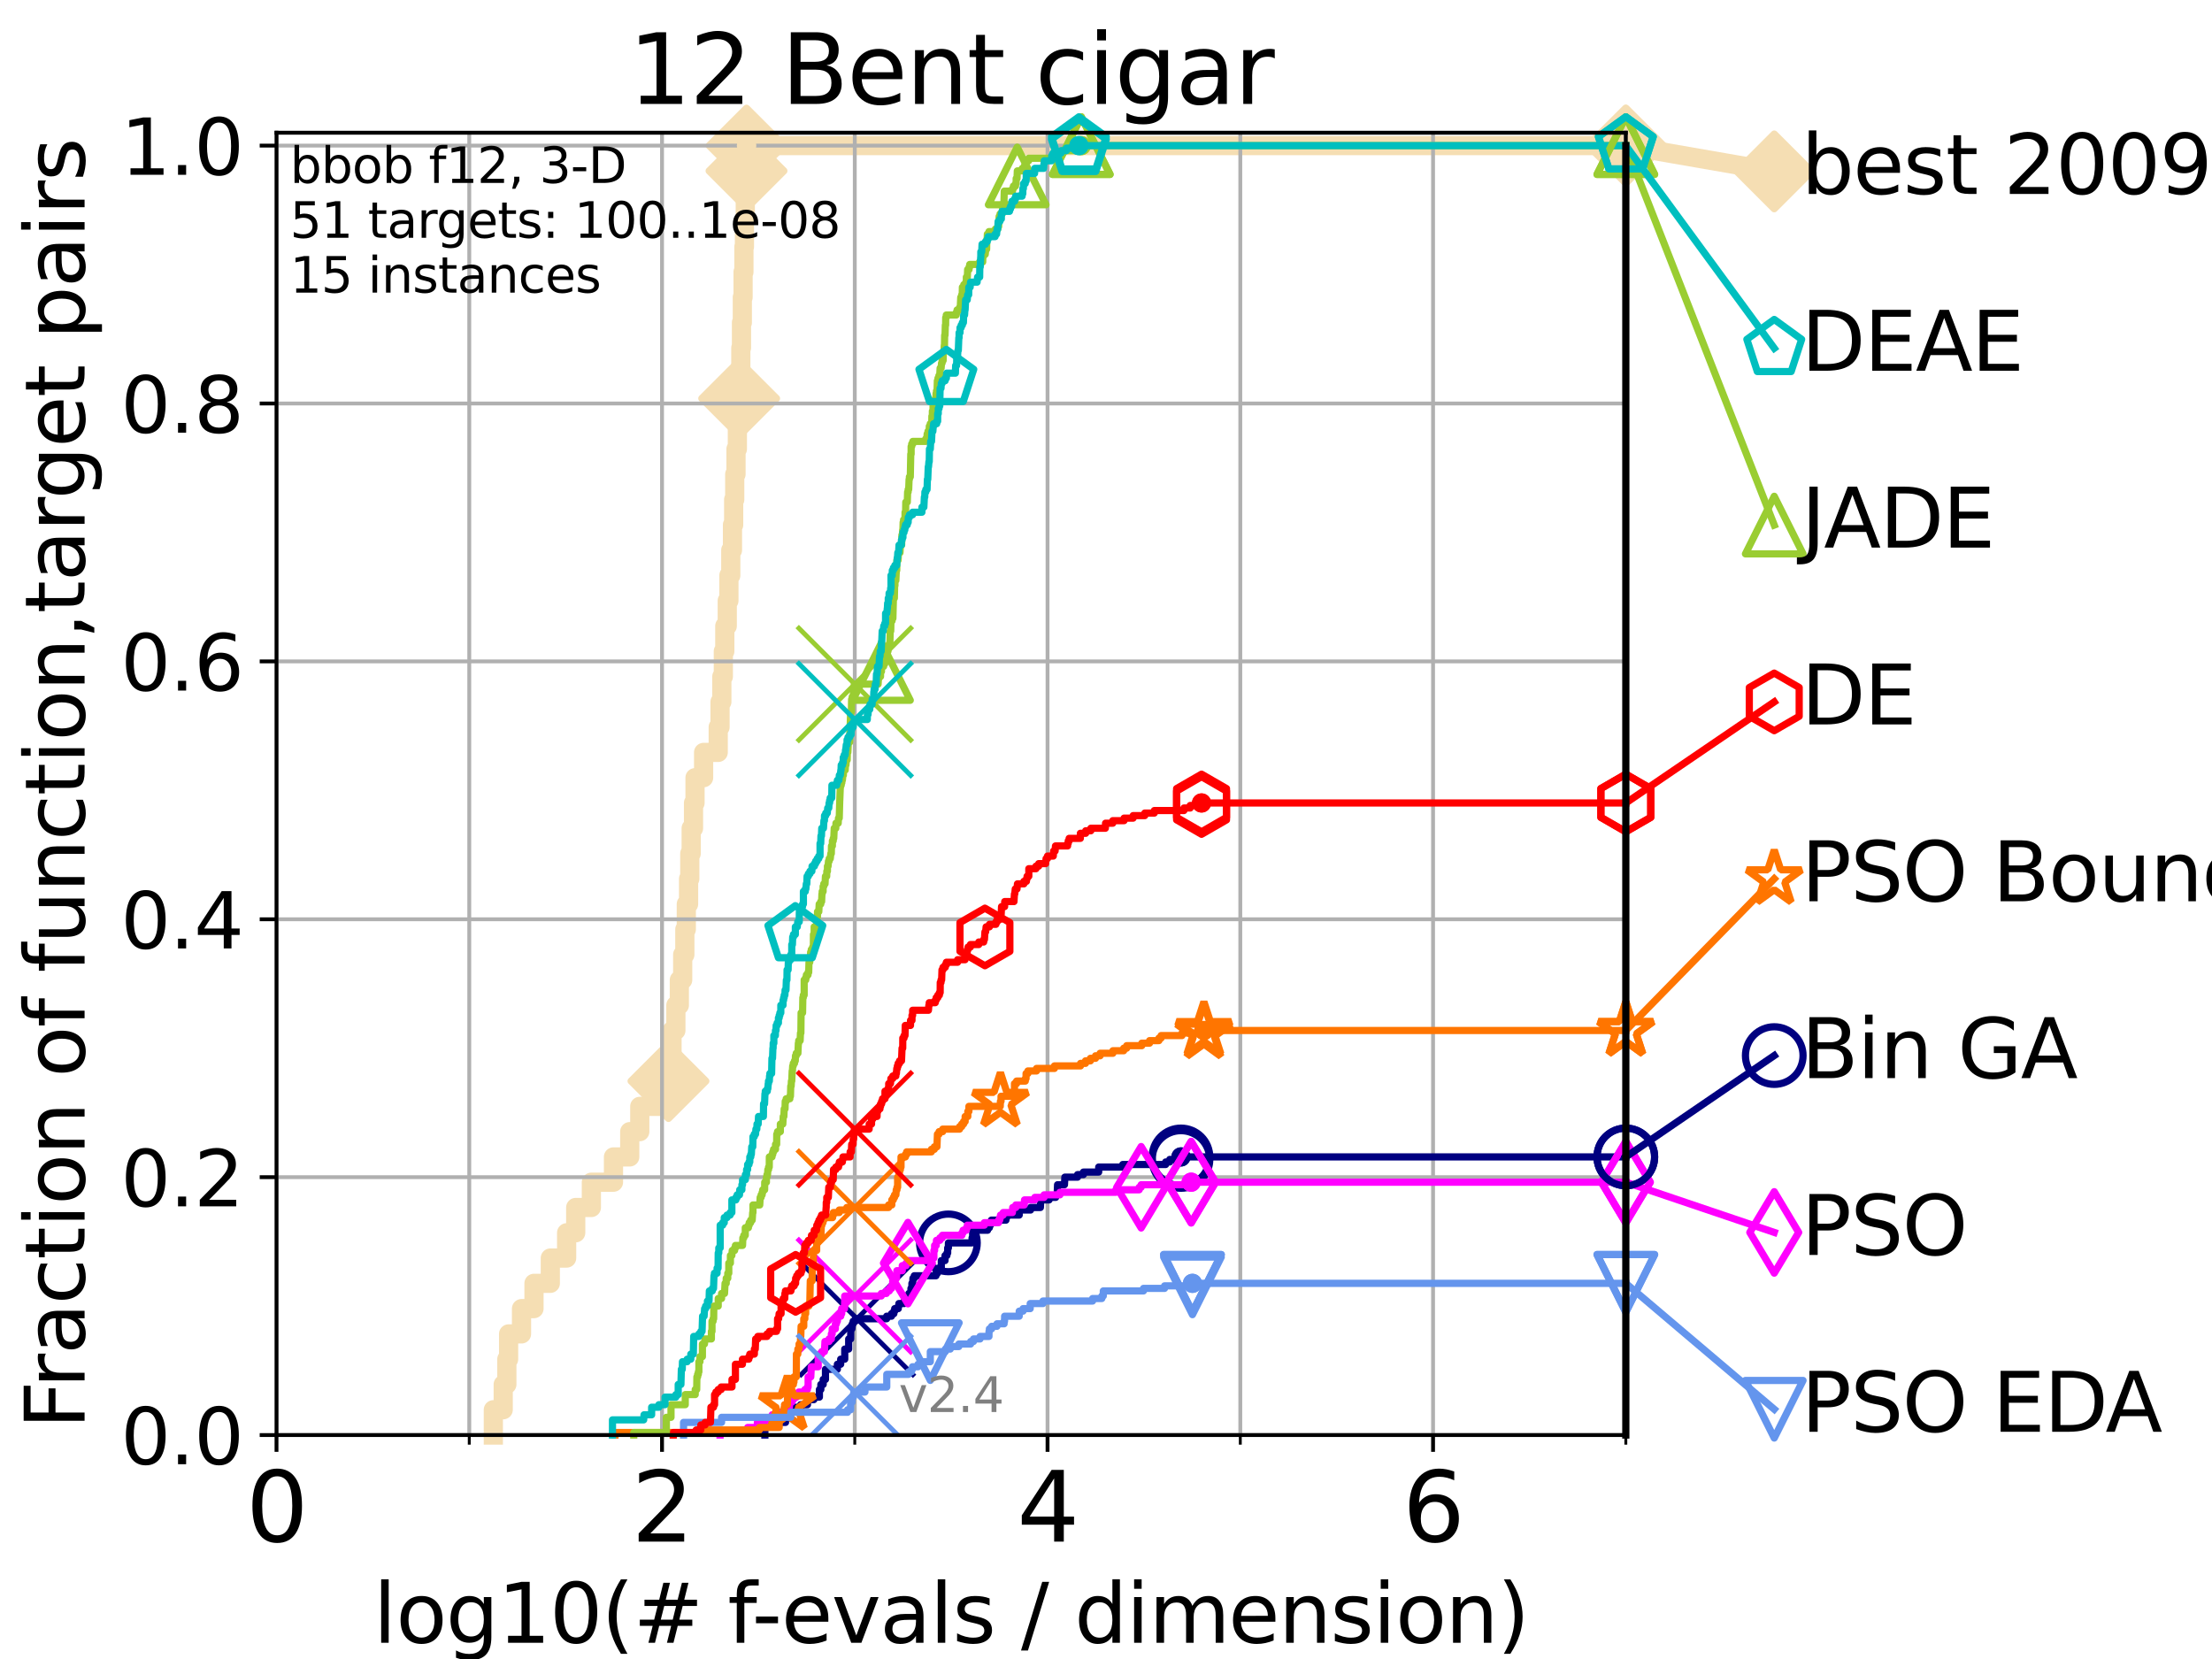 <?xml version="1.0" encoding="utf-8" standalone="no"?>
<!DOCTYPE svg PUBLIC "-//W3C//DTD SVG 1.1//EN"
  "http://www.w3.org/Graphics/SVG/1.1/DTD/svg11.dtd">
<svg height="345.6pt" version="1.1" viewBox="0 0 460.8 345.6" width="460.8pt" xmlns="http://www.w3.org/2000/svg" xmlns:xlink="http://www.w3.org/1999/xlink">
 <defs>
  <style type="text/css">*{stroke-linecap:butt;stroke-linejoin:round;}</style>
 </defs>
 <g id="figure_1">
  <g id="patch_1">
   <path d="M 0 345.6 
L 460.8 345.6 
L 460.8 0 
L 0 0 
z
" style="fill:#ffffff;"/>
  </g>
  <g id="axes_1">
   <g id="patch_2">
    <path d="M 57.6 298.944 
L 338.688 298.944 
L 338.688 27.648 
L 57.6 27.648 
z
" style="fill:#ffffff;"/>
   </g>
   <g id="line2d_1">
    <path d="M 102.772 298.944 
L 102.772 293.677 
L 104.826 293.677 
L 104.826 288.41 
L 105.585 288.41 
L 105.585 283.143 
L 105.952 283.143 
L 105.952 277.877 
L 108.64 277.877 
L 108.64 272.61 
L 111.239 272.61 
L 111.239 267.343 
L 114.641 267.343 
L 114.641 262.076 
L 118.04 262.076 
L 118.04 256.809 
L 119.932 256.809 
L 119.932 251.542 
L 123.193 251.542 
L 123.193 246.275 
L 127.799 246.275 
L 127.799 241.009 
L 131.185 241.009 
L 131.185 235.742 
L 133.277 235.742 
L 133.277 230.475 
L 138.256 230.475 
L 138.256 225.208 
L 139.253 225.208 
L 139.253 219.941 
L 139.991 219.941 
L 139.991 214.674 
L 140.797 214.674 
L 140.797 209.407 
L 141.521 209.407 
L 141.521 204.141 
L 142.216 204.141 
L 142.216 198.874 
L 142.664 198.874 
L 142.664 193.607 
L 142.971 193.607 
L 142.971 188.34 
L 143.443 188.34 
L 143.443 183.073 
L 143.695 183.073 
L 143.695 177.806 
L 143.985 177.806 
L 143.985 172.539 
L 144.471 172.539 
L 144.471 167.272 
L 144.787 167.272 
L 144.787 162.006 
L 146.573 162.006 
L 146.573 156.739 
L 149.617 156.739 
L 149.617 151.472 
L 149.999 151.472 
L 149.999 146.205 
L 150.373 146.205 
L 150.373 140.938 
L 150.683 140.938 
L 150.683 135.671 
L 150.988 135.671 
L 150.988 130.404 
L 151.502 130.404 
L 151.502 125.138 
L 151.845 125.138 
L 151.845 119.871 
L 152.233 119.871 
L 152.233 114.604 
L 152.587 114.604 
L 152.587 109.337 
L 152.836 109.337 
L 152.836 104.07 
L 153.057 104.07 
L 153.057 98.803 
L 153.323 98.803 
L 153.323 93.536 
L 153.609 93.536 
L 153.609 88.27 
L 153.82 88.27 
L 153.82 83.003 
L 153.983 83.003 
L 153.983 77.736 
L 154.327 77.736 
L 154.327 72.469 
L 154.462 72.469 
L 154.462 67.202 
L 154.641 67.202 
L 154.641 61.935 
L 154.796 61.935 
L 154.796 56.668 
L 154.972 56.668 
L 154.972 51.402 
L 155.081 51.402 
L 155.081 46.135 
L 155.254 46.135 
L 155.254 40.868 
L 155.383 40.868 
L 155.383 35.601 
L 155.51 35.601 
L 155.51 30.334 
L 338.688 30.334 
" style="fill:none;stroke:#f5deb3;stroke-linecap:square;stroke-width:4;"/>
   </g>
   <g id="line2d_2">
    <defs>
     <path d="M 0 7.778 
L 7.778 0 
L 0 -7.778 
L -7.778 0 
z
" id="m23b5de97ab" style="stroke:#f5deb3;stroke-linejoin:miter;stroke-width:1.5;"/>
    </defs>
    <g>
     <use style="fill:#f5deb3;stroke:#f5deb3;stroke-linejoin:miter;stroke-width:1.5;" x="139.253" xlink:href="#m23b5de97ab" y="225.208"/>
     <use style="fill:#f5deb3;stroke:#f5deb3;stroke-linejoin:miter;stroke-width:1.5;" x="153.983" xlink:href="#m23b5de97ab" y="83.003"/>
     <use style="fill:#f5deb3;stroke:#f5deb3;stroke-linejoin:miter;stroke-width:1.5;" x="155.51" xlink:href="#m23b5de97ab" y="35.601"/>
     <use style="fill:#f5deb3;stroke:#f5deb3;stroke-linejoin:miter;stroke-width:1.5;" x="155.51" xlink:href="#m23b5de97ab" y="30.334"/>
     <use style="fill:#f5deb3;stroke:#f5deb3;stroke-linejoin:miter;stroke-width:1.5;" x="338.688" xlink:href="#m23b5de97ab" y="30.334"/>
    </g>
   </g>
   <g id="line2d_3">
    <path style="fill:none;stroke:#f5deb3;stroke-linecap:square;stroke-width:4;"/>
    <g/>
   </g>
   <g id="line2d_4">
    <path d="M 338.688 30.334 
L 369.608 35.706 
" style="fill:none;stroke:#f5deb3;stroke-linecap:square;stroke-width:4;"/>
    <g>
     <use style="fill:#f5deb3;stroke:#f5deb3;stroke-linejoin:miter;stroke-width:1.5;" x="338.688" xlink:href="#m23b5de97ab" y="30.334"/>
     <use style="fill:#f5deb3;stroke:#f5deb3;stroke-linejoin:miter;stroke-width:1.5;" x="369.608" xlink:href="#m23b5de97ab" y="35.706"/>
    </g>
   </g>
   <g id="matplotlib.axis_1">
    <g id="xtick_1">
     <g id="line2d_5">
      <path clip-path="url(#p0f568dc66c)" d="M 57.6 298.944 
L 57.6 27.648 
" style="fill:none;stroke:#b0b0b0;stroke-linecap:square;stroke-width:0.8;"/>
     </g>
     <g id="line2d_6">
      <defs>
       <path d="M 0 0 
L 0 3.5 
" id="m068a45c834" style="stroke:#000000;stroke-width:0.8;"/>
      </defs>
      <g>
       <use style="stroke:#000000;stroke-width:0.8;" x="57.6" xlink:href="#m068a45c834" y="298.944"/>
      </g>
     </g>
     <g id="text_1">
      <!-- 0 -->
      <g transform="translate(51.237 321.141)scale(0.2 -0.2)">
       <defs>
        <path d="M 2034 4250 
Q 1547 4250 1301 3770 
Q 1056 3291 1056 2328 
Q 1056 1369 1301 889 
Q 1547 409 2034 409 
Q 2525 409 2770 889 
Q 3016 1369 3016 2328 
Q 3016 3291 2770 3770 
Q 2525 4250 2034 4250 
z
M 2034 4750 
Q 2819 4750 3233 4129 
Q 3647 3509 3647 2328 
Q 3647 1150 3233 529 
Q 2819 -91 2034 -91 
Q 1250 -91 836 529 
Q 422 1150 422 2328 
Q 422 3509 836 4129 
Q 1250 4750 2034 4750 
z
" id="DejaVuSans-30" transform="scale(0.016)"/>
       </defs>
       <use xlink:href="#DejaVuSans-30"/>
      </g>
     </g>
    </g>
    <g id="xtick_2">
     <g id="line2d_7">
      <path clip-path="url(#p0f568dc66c)" d="M 137.911 298.944 
L 137.911 27.648 
" style="fill:none;stroke:#b0b0b0;stroke-linecap:square;stroke-width:0.8;"/>
     </g>
     <g id="line2d_8">
      <g>
       <use style="stroke:#000000;stroke-width:0.8;" x="137.911" xlink:href="#m068a45c834" y="298.944"/>
      </g>
     </g>
     <g id="text_2">
      <!-- 2 -->
      <g transform="translate(131.548 321.141)scale(0.2 -0.2)">
       <defs>
        <path d="M 1228 531 
L 3431 531 
L 3431 0 
L 469 0 
L 469 531 
Q 828 903 1448 1529 
Q 2069 2156 2228 2338 
Q 2531 2678 2651 2914 
Q 2772 3150 2772 3378 
Q 2772 3750 2511 3984 
Q 2250 4219 1831 4219 
Q 1534 4219 1204 4116 
Q 875 4013 500 3803 
L 500 4441 
Q 881 4594 1212 4672 
Q 1544 4750 1819 4750 
Q 2544 4750 2975 4387 
Q 3406 4025 3406 3419 
Q 3406 3131 3298 2873 
Q 3191 2616 2906 2266 
Q 2828 2175 2409 1742 
Q 1991 1309 1228 531 
z
" id="DejaVuSans-32" transform="scale(0.016)"/>
       </defs>
       <use xlink:href="#DejaVuSans-32"/>
      </g>
     </g>
    </g>
    <g id="xtick_3">
     <g id="line2d_9">
      <path clip-path="url(#p0f568dc66c)" d="M 218.222 298.944 
L 218.222 27.648 
" style="fill:none;stroke:#b0b0b0;stroke-linecap:square;stroke-width:0.8;"/>
     </g>
     <g id="line2d_10">
      <g>
       <use style="stroke:#000000;stroke-width:0.8;" x="218.222" xlink:href="#m068a45c834" y="298.944"/>
      </g>
     </g>
     <g id="text_3">
      <!-- 4 -->
      <g transform="translate(211.859 321.141)scale(0.2 -0.2)">
       <defs>
        <path d="M 2419 4116 
L 825 1625 
L 2419 1625 
L 2419 4116 
z
M 2253 4666 
L 3047 4666 
L 3047 1625 
L 3713 1625 
L 3713 1100 
L 3047 1100 
L 3047 0 
L 2419 0 
L 2419 1100 
L 313 1100 
L 313 1709 
L 2253 4666 
z
" id="DejaVuSans-34" transform="scale(0.016)"/>
       </defs>
       <use xlink:href="#DejaVuSans-34"/>
      </g>
     </g>
    </g>
    <g id="xtick_4">
     <g id="line2d_11">
      <path clip-path="url(#p0f568dc66c)" d="M 298.533 298.944 
L 298.533 27.648 
" style="fill:none;stroke:#b0b0b0;stroke-linecap:square;stroke-width:0.8;"/>
     </g>
     <g id="line2d_12">
      <g>
       <use style="stroke:#000000;stroke-width:0.8;" x="298.533" xlink:href="#m068a45c834" y="298.944"/>
      </g>
     </g>
     <g id="text_4">
      <!-- 6 -->
      <g transform="translate(292.17 321.141)scale(0.2 -0.2)">
       <defs>
        <path d="M 2113 2584 
Q 1688 2584 1439 2293 
Q 1191 2003 1191 1497 
Q 1191 994 1439 701 
Q 1688 409 2113 409 
Q 2538 409 2786 701 
Q 3034 994 3034 1497 
Q 3034 2003 2786 2293 
Q 2538 2584 2113 2584 
z
M 3366 4563 
L 3366 3988 
Q 3128 4100 2886 4159 
Q 2644 4219 2406 4219 
Q 1781 4219 1451 3797 
Q 1122 3375 1075 2522 
Q 1259 2794 1537 2939 
Q 1816 3084 2150 3084 
Q 2853 3084 3261 2657 
Q 3669 2231 3669 1497 
Q 3669 778 3244 343 
Q 2819 -91 2113 -91 
Q 1303 -91 875 529 
Q 447 1150 447 2328 
Q 447 3434 972 4092 
Q 1497 4750 2381 4750 
Q 2619 4750 2861 4703 
Q 3103 4656 3366 4563 
z
" id="DejaVuSans-36" transform="scale(0.016)"/>
       </defs>
       <use xlink:href="#DejaVuSans-36"/>
      </g>
     </g>
    </g>
    <g id="xtick_5">
     <g id="line2d_13">
      <path clip-path="url(#p0f568dc66c)" d="M 97.755 298.944 
L 97.755 27.648 
" style="fill:none;stroke:#b0b0b0;stroke-linecap:square;stroke-width:0.8;"/>
     </g>
     <g id="line2d_14">
      <defs>
       <path d="M 0 0 
L 0 2 
" id="m011b860027" style="stroke:#000000;stroke-width:0.6;"/>
      </defs>
      <g>
       <use style="stroke:#000000;stroke-width:0.6;" x="97.755" xlink:href="#m011b860027" y="298.944"/>
      </g>
     </g>
    </g>
    <g id="xtick_6">
     <g id="line2d_15">
      <path clip-path="url(#p0f568dc66c)" d="M 178.066 298.944 
L 178.066 27.648 
" style="fill:none;stroke:#b0b0b0;stroke-linecap:square;stroke-width:0.8;"/>
     </g>
     <g id="line2d_16">
      <g>
       <use style="stroke:#000000;stroke-width:0.6;" x="178.066" xlink:href="#m011b860027" y="298.944"/>
      </g>
     </g>
    </g>
    <g id="xtick_7">
     <g id="line2d_17">
      <path clip-path="url(#p0f568dc66c)" d="M 258.377 298.944 
L 258.377 27.648 
" style="fill:none;stroke:#b0b0b0;stroke-linecap:square;stroke-width:0.8;"/>
     </g>
     <g id="line2d_18">
      <g>
       <use style="stroke:#000000;stroke-width:0.6;" x="258.377" xlink:href="#m011b860027" y="298.944"/>
      </g>
     </g>
    </g>
    <g id="xtick_8">
     <g id="line2d_19">
      <path clip-path="url(#p0f568dc66c)" d="M 338.688 298.944 
L 338.688 27.648 
" style="fill:none;stroke:#b0b0b0;stroke-linecap:square;stroke-width:0.8;"/>
     </g>
     <g id="line2d_20">
      <g>
       <use style="stroke:#000000;stroke-width:0.6;" x="338.688" xlink:href="#m011b860027" y="298.944"/>
      </g>
     </g>
    </g>
    <g id="text_5">
     <!-- log10(# f-evals / dimension) -->
     <g transform="translate(77.764 342.218)scale(0.17 -0.17)">
      <defs>
       <path d="M 603 4863 
L 1178 4863 
L 1178 0 
L 603 0 
L 603 4863 
z
" id="DejaVuSans-6c" transform="scale(0.016)"/>
       <path d="M 1959 3097 
Q 1497 3097 1228 2736 
Q 959 2375 959 1747 
Q 959 1119 1226 758 
Q 1494 397 1959 397 
Q 2419 397 2687 759 
Q 2956 1122 2956 1747 
Q 2956 2369 2687 2733 
Q 2419 3097 1959 3097 
z
M 1959 3584 
Q 2709 3584 3137 3096 
Q 3566 2609 3566 1747 
Q 3566 888 3137 398 
Q 2709 -91 1959 -91 
Q 1206 -91 779 398 
Q 353 888 353 1747 
Q 353 2609 779 3096 
Q 1206 3584 1959 3584 
z
" id="DejaVuSans-6f" transform="scale(0.016)"/>
       <path d="M 2906 1791 
Q 2906 2416 2648 2759 
Q 2391 3103 1925 3103 
Q 1463 3103 1205 2759 
Q 947 2416 947 1791 
Q 947 1169 1205 825 
Q 1463 481 1925 481 
Q 2391 481 2648 825 
Q 2906 1169 2906 1791 
z
M 3481 434 
Q 3481 -459 3084 -895 
Q 2688 -1331 1869 -1331 
Q 1566 -1331 1297 -1286 
Q 1028 -1241 775 -1147 
L 775 -588 
Q 1028 -725 1275 -790 
Q 1522 -856 1778 -856 
Q 2344 -856 2625 -561 
Q 2906 -266 2906 331 
L 2906 616 
Q 2728 306 2450 153 
Q 2172 0 1784 0 
Q 1141 0 747 490 
Q 353 981 353 1791 
Q 353 2603 747 3093 
Q 1141 3584 1784 3584 
Q 2172 3584 2450 3431 
Q 2728 3278 2906 2969 
L 2906 3500 
L 3481 3500 
L 3481 434 
z
" id="DejaVuSans-67" transform="scale(0.016)"/>
       <path d="M 794 531 
L 1825 531 
L 1825 4091 
L 703 3866 
L 703 4441 
L 1819 4666 
L 2450 4666 
L 2450 531 
L 3481 531 
L 3481 0 
L 794 0 
L 794 531 
z
" id="DejaVuSans-31" transform="scale(0.016)"/>
       <path d="M 1984 4856 
Q 1566 4138 1362 3434 
Q 1159 2731 1159 2009 
Q 1159 1288 1364 580 
Q 1569 -128 1984 -844 
L 1484 -844 
Q 1016 -109 783 600 
Q 550 1309 550 2009 
Q 550 2706 781 3412 
Q 1013 4119 1484 4856 
L 1984 4856 
z
" id="DejaVuSans-28" transform="scale(0.016)"/>
       <path d="M 3272 2816 
L 2363 2816 
L 2100 1772 
L 3016 1772 
L 3272 2816 
z
M 2803 4594 
L 2478 3297 
L 3391 3297 
L 3719 4594 
L 4219 4594 
L 3897 3297 
L 4872 3297 
L 4872 2816 
L 3775 2816 
L 3519 1772 
L 4513 1772 
L 4513 1294 
L 3397 1294 
L 3072 0 
L 2572 0 
L 2894 1294 
L 1978 1294 
L 1656 0 
L 1153 0 
L 1478 1294 
L 494 1294 
L 494 1772 
L 1594 1772 
L 1856 2816 
L 850 2816 
L 850 3297 
L 1978 3297 
L 2297 4594 
L 2803 4594 
z
" id="DejaVuSans-23" transform="scale(0.016)"/>
       <path id="DejaVuSans-20" transform="scale(0.016)"/>
       <path d="M 2375 4863 
L 2375 4384 
L 1825 4384 
Q 1516 4384 1395 4259 
Q 1275 4134 1275 3809 
L 1275 3500 
L 2222 3500 
L 2222 3053 
L 1275 3053 
L 1275 0 
L 697 0 
L 697 3053 
L 147 3053 
L 147 3500 
L 697 3500 
L 697 3744 
Q 697 4328 969 4595 
Q 1241 4863 1831 4863 
L 2375 4863 
z
" id="DejaVuSans-66" transform="scale(0.016)"/>
       <path d="M 313 2009 
L 1997 2009 
L 1997 1497 
L 313 1497 
L 313 2009 
z
" id="DejaVuSans-2d" transform="scale(0.016)"/>
       <path d="M 3597 1894 
L 3597 1613 
L 953 1613 
Q 991 1019 1311 708 
Q 1631 397 2203 397 
Q 2534 397 2845 478 
Q 3156 559 3463 722 
L 3463 178 
Q 3153 47 2828 -22 
Q 2503 -91 2169 -91 
Q 1331 -91 842 396 
Q 353 884 353 1716 
Q 353 2575 817 3079 
Q 1281 3584 2069 3584 
Q 2775 3584 3186 3129 
Q 3597 2675 3597 1894 
z
M 3022 2063 
Q 3016 2534 2758 2815 
Q 2500 3097 2075 3097 
Q 1594 3097 1305 2825 
Q 1016 2553 972 2059 
L 3022 2063 
z
" id="DejaVuSans-65" transform="scale(0.016)"/>
       <path d="M 191 3500 
L 800 3500 
L 1894 563 
L 2988 3500 
L 3597 3500 
L 2284 0 
L 1503 0 
L 191 3500 
z
" id="DejaVuSans-76" transform="scale(0.016)"/>
       <path d="M 2194 1759 
Q 1497 1759 1228 1600 
Q 959 1441 959 1056 
Q 959 750 1161 570 
Q 1363 391 1709 391 
Q 2188 391 2477 730 
Q 2766 1069 2766 1631 
L 2766 1759 
L 2194 1759 
z
M 3341 1997 
L 3341 0 
L 2766 0 
L 2766 531 
Q 2569 213 2275 61 
Q 1981 -91 1556 -91 
Q 1019 -91 701 211 
Q 384 513 384 1019 
Q 384 1609 779 1909 
Q 1175 2209 1959 2209 
L 2766 2209 
L 2766 2266 
Q 2766 2663 2505 2880 
Q 2244 3097 1772 3097 
Q 1472 3097 1187 3025 
Q 903 2953 641 2809 
L 641 3341 
Q 956 3463 1253 3523 
Q 1550 3584 1831 3584 
Q 2591 3584 2966 3190 
Q 3341 2797 3341 1997 
z
" id="DejaVuSans-61" transform="scale(0.016)"/>
       <path d="M 2834 3397 
L 2834 2853 
Q 2591 2978 2328 3040 
Q 2066 3103 1784 3103 
Q 1356 3103 1142 2972 
Q 928 2841 928 2578 
Q 928 2378 1081 2264 
Q 1234 2150 1697 2047 
L 1894 2003 
Q 2506 1872 2764 1633 
Q 3022 1394 3022 966 
Q 3022 478 2636 193 
Q 2250 -91 1575 -91 
Q 1294 -91 989 -36 
Q 684 19 347 128 
L 347 722 
Q 666 556 975 473 
Q 1284 391 1588 391 
Q 1994 391 2212 530 
Q 2431 669 2431 922 
Q 2431 1156 2273 1281 
Q 2116 1406 1581 1522 
L 1381 1569 
Q 847 1681 609 1914 
Q 372 2147 372 2553 
Q 372 3047 722 3315 
Q 1072 3584 1716 3584 
Q 2034 3584 2315 3537 
Q 2597 3491 2834 3397 
z
" id="DejaVuSans-73" transform="scale(0.016)"/>
       <path d="M 1625 4666 
L 2156 4666 
L 531 -594 
L 0 -594 
L 1625 4666 
z
" id="DejaVuSans-2f" transform="scale(0.016)"/>
       <path d="M 2906 2969 
L 2906 4863 
L 3481 4863 
L 3481 0 
L 2906 0 
L 2906 525 
Q 2725 213 2448 61 
Q 2172 -91 1784 -91 
Q 1150 -91 751 415 
Q 353 922 353 1747 
Q 353 2572 751 3078 
Q 1150 3584 1784 3584 
Q 2172 3584 2448 3432 
Q 2725 3281 2906 2969 
z
M 947 1747 
Q 947 1113 1208 752 
Q 1469 391 1925 391 
Q 2381 391 2643 752 
Q 2906 1113 2906 1747 
Q 2906 2381 2643 2742 
Q 2381 3103 1925 3103 
Q 1469 3103 1208 2742 
Q 947 2381 947 1747 
z
" id="DejaVuSans-64" transform="scale(0.016)"/>
       <path d="M 603 3500 
L 1178 3500 
L 1178 0 
L 603 0 
L 603 3500 
z
M 603 4863 
L 1178 4863 
L 1178 4134 
L 603 4134 
L 603 4863 
z
" id="DejaVuSans-69" transform="scale(0.016)"/>
       <path d="M 3328 2828 
Q 3544 3216 3844 3400 
Q 4144 3584 4550 3584 
Q 5097 3584 5394 3201 
Q 5691 2819 5691 2113 
L 5691 0 
L 5113 0 
L 5113 2094 
Q 5113 2597 4934 2840 
Q 4756 3084 4391 3084 
Q 3944 3084 3684 2787 
Q 3425 2491 3425 1978 
L 3425 0 
L 2847 0 
L 2847 2094 
Q 2847 2600 2669 2842 
Q 2491 3084 2119 3084 
Q 1678 3084 1418 2786 
Q 1159 2488 1159 1978 
L 1159 0 
L 581 0 
L 581 3500 
L 1159 3500 
L 1159 2956 
Q 1356 3278 1631 3431 
Q 1906 3584 2284 3584 
Q 2666 3584 2933 3390 
Q 3200 3197 3328 2828 
z
" id="DejaVuSans-6d" transform="scale(0.016)"/>
       <path d="M 3513 2113 
L 3513 0 
L 2938 0 
L 2938 2094 
Q 2938 2591 2744 2837 
Q 2550 3084 2163 3084 
Q 1697 3084 1428 2787 
Q 1159 2491 1159 1978 
L 1159 0 
L 581 0 
L 581 3500 
L 1159 3500 
L 1159 2956 
Q 1366 3272 1645 3428 
Q 1925 3584 2291 3584 
Q 2894 3584 3203 3211 
Q 3513 2838 3513 2113 
z
" id="DejaVuSans-6e" transform="scale(0.016)"/>
       <path d="M 513 4856 
L 1013 4856 
Q 1481 4119 1714 3412 
Q 1947 2706 1947 2009 
Q 1947 1309 1714 600 
Q 1481 -109 1013 -844 
L 513 -844 
Q 928 -128 1133 580 
Q 1338 1288 1338 2009 
Q 1338 2731 1133 3434 
Q 928 4138 513 4856 
z
" id="DejaVuSans-29" transform="scale(0.016)"/>
      </defs>
      <use xlink:href="#DejaVuSans-6c"/>
      <use x="27.783" xlink:href="#DejaVuSans-6f"/>
      <use x="88.965" xlink:href="#DejaVuSans-67"/>
      <use x="152.441" xlink:href="#DejaVuSans-31"/>
      <use x="216.064" xlink:href="#DejaVuSans-30"/>
      <use x="279.688" xlink:href="#DejaVuSans-28"/>
      <use x="318.701" xlink:href="#DejaVuSans-23"/>
      <use x="402.49" xlink:href="#DejaVuSans-20"/>
      <use x="434.277" xlink:href="#DejaVuSans-66"/>
      <use x="463.982" xlink:href="#DejaVuSans-2d"/>
      <use x="500.066" xlink:href="#DejaVuSans-65"/>
      <use x="561.59" xlink:href="#DejaVuSans-76"/>
      <use x="620.77" xlink:href="#DejaVuSans-61"/>
      <use x="682.049" xlink:href="#DejaVuSans-6c"/>
      <use x="709.832" xlink:href="#DejaVuSans-73"/>
      <use x="761.932" xlink:href="#DejaVuSans-20"/>
      <use x="793.719" xlink:href="#DejaVuSans-2f"/>
      <use x="827.41" xlink:href="#DejaVuSans-20"/>
      <use x="859.197" xlink:href="#DejaVuSans-64"/>
      <use x="922.674" xlink:href="#DejaVuSans-69"/>
      <use x="950.457" xlink:href="#DejaVuSans-6d"/>
      <use x="1047.869" xlink:href="#DejaVuSans-65"/>
      <use x="1109.393" xlink:href="#DejaVuSans-6e"/>
      <use x="1172.771" xlink:href="#DejaVuSans-73"/>
      <use x="1224.871" xlink:href="#DejaVuSans-69"/>
      <use x="1252.654" xlink:href="#DejaVuSans-6f"/>
      <use x="1313.836" xlink:href="#DejaVuSans-6e"/>
      <use x="1377.215" xlink:href="#DejaVuSans-29"/>
     </g>
    </g>
   </g>
   <g id="matplotlib.axis_2">
    <g id="ytick_1">
     <g id="line2d_21">
      <path clip-path="url(#p0f568dc66c)" d="M 57.6 298.944 
L 338.688 298.944 
" style="fill:none;stroke:#b0b0b0;stroke-linecap:square;stroke-width:0.8;"/>
     </g>
     <g id="line2d_22">
      <defs>
       <path d="M 0 0 
L -3.5 0 
" id="m2f92b18434" style="stroke:#000000;stroke-width:0.8;"/>
      </defs>
      <g>
       <use style="stroke:#000000;stroke-width:0.8;" x="57.6" xlink:href="#m2f92b18434" y="298.944"/>
      </g>
     </g>
     <g id="text_6">
      <!-- 0.0 -->
      <g transform="translate(25.155 305.023)scale(0.16 -0.16)">
       <defs>
        <path d="M 684 794 
L 1344 794 
L 1344 0 
L 684 0 
L 684 794 
z
" id="DejaVuSans-2e" transform="scale(0.016)"/>
       </defs>
       <use xlink:href="#DejaVuSans-30"/>
       <use x="63.623" xlink:href="#DejaVuSans-2e"/>
       <use x="95.41" xlink:href="#DejaVuSans-30"/>
      </g>
     </g>
    </g>
    <g id="ytick_2">
     <g id="line2d_23">
      <path clip-path="url(#p0f568dc66c)" d="M 57.6 245.222 
L 338.688 245.222 
" style="fill:none;stroke:#b0b0b0;stroke-linecap:square;stroke-width:0.8;"/>
     </g>
     <g id="line2d_24">
      <g>
       <use style="stroke:#000000;stroke-width:0.8;" x="57.6" xlink:href="#m2f92b18434" y="245.222"/>
      </g>
     </g>
     <g id="text_7">
      <!-- 0.2 -->
      <g transform="translate(25.155 251.301)scale(0.16 -0.16)">
       <use xlink:href="#DejaVuSans-30"/>
       <use x="63.623" xlink:href="#DejaVuSans-2e"/>
       <use x="95.41" xlink:href="#DejaVuSans-32"/>
      </g>
     </g>
    </g>
    <g id="ytick_3">
     <g id="line2d_25">
      <path clip-path="url(#p0f568dc66c)" d="M 57.6 191.5 
L 338.688 191.5 
" style="fill:none;stroke:#b0b0b0;stroke-linecap:square;stroke-width:0.8;"/>
     </g>
     <g id="line2d_26">
      <g>
       <use style="stroke:#000000;stroke-width:0.8;" x="57.6" xlink:href="#m2f92b18434" y="191.5"/>
      </g>
     </g>
     <g id="text_8">
      <!-- 0.4 -->
      <g transform="translate(25.155 197.579)scale(0.16 -0.16)">
       <use xlink:href="#DejaVuSans-30"/>
       <use x="63.623" xlink:href="#DejaVuSans-2e"/>
       <use x="95.41" xlink:href="#DejaVuSans-34"/>
      </g>
     </g>
    </g>
    <g id="ytick_4">
     <g id="line2d_27">
      <path clip-path="url(#p0f568dc66c)" d="M 57.6 137.778 
L 338.688 137.778 
" style="fill:none;stroke:#b0b0b0;stroke-linecap:square;stroke-width:0.8;"/>
     </g>
     <g id="line2d_28">
      <g>
       <use style="stroke:#000000;stroke-width:0.8;" x="57.6" xlink:href="#m2f92b18434" y="137.778"/>
      </g>
     </g>
     <g id="text_9">
      <!-- 0.6 -->
      <g transform="translate(25.155 143.857)scale(0.16 -0.16)">
       <use xlink:href="#DejaVuSans-30"/>
       <use x="63.623" xlink:href="#DejaVuSans-2e"/>
       <use x="95.41" xlink:href="#DejaVuSans-36"/>
      </g>
     </g>
    </g>
    <g id="ytick_5">
     <g id="line2d_29">
      <path clip-path="url(#p0f568dc66c)" d="M 57.6 84.056 
L 338.688 84.056 
" style="fill:none;stroke:#b0b0b0;stroke-linecap:square;stroke-width:0.8;"/>
     </g>
     <g id="line2d_30">
      <g>
       <use style="stroke:#000000;stroke-width:0.8;" x="57.6" xlink:href="#m2f92b18434" y="84.056"/>
      </g>
     </g>
     <g id="text_10">
      <!-- 0.8 -->
      <g transform="translate(25.155 90.135)scale(0.16 -0.16)">
       <defs>
        <path d="M 2034 2216 
Q 1584 2216 1326 1975 
Q 1069 1734 1069 1313 
Q 1069 891 1326 650 
Q 1584 409 2034 409 
Q 2484 409 2743 651 
Q 3003 894 3003 1313 
Q 3003 1734 2745 1975 
Q 2488 2216 2034 2216 
z
M 1403 2484 
Q 997 2584 770 2862 
Q 544 3141 544 3541 
Q 544 4100 942 4425 
Q 1341 4750 2034 4750 
Q 2731 4750 3128 4425 
Q 3525 4100 3525 3541 
Q 3525 3141 3298 2862 
Q 3072 2584 2669 2484 
Q 3125 2378 3379 2068 
Q 3634 1759 3634 1313 
Q 3634 634 3220 271 
Q 2806 -91 2034 -91 
Q 1263 -91 848 271 
Q 434 634 434 1313 
Q 434 1759 690 2068 
Q 947 2378 1403 2484 
z
M 1172 3481 
Q 1172 3119 1398 2916 
Q 1625 2713 2034 2713 
Q 2441 2713 2670 2916 
Q 2900 3119 2900 3481 
Q 2900 3844 2670 4047 
Q 2441 4250 2034 4250 
Q 1625 4250 1398 4047 
Q 1172 3844 1172 3481 
z
" id="DejaVuSans-38" transform="scale(0.016)"/>
       </defs>
       <use xlink:href="#DejaVuSans-30"/>
       <use x="63.623" xlink:href="#DejaVuSans-2e"/>
       <use x="95.41" xlink:href="#DejaVuSans-38"/>
      </g>
     </g>
    </g>
    <g id="ytick_6">
     <g id="line2d_31">
      <path clip-path="url(#p0f568dc66c)" d="M 57.6 30.334 
L 338.688 30.334 
" style="fill:none;stroke:#b0b0b0;stroke-linecap:square;stroke-width:0.8;"/>
     </g>
     <g id="line2d_32">
      <g>
       <use style="stroke:#000000;stroke-width:0.8;" x="57.6" xlink:href="#m2f92b18434" y="30.334"/>
      </g>
     </g>
     <g id="text_11">
      <!-- 1.0 -->
      <g transform="translate(25.155 36.413)scale(0.16 -0.16)">
       <use xlink:href="#DejaVuSans-31"/>
       <use x="63.623" xlink:href="#DejaVuSans-2e"/>
       <use x="95.41" xlink:href="#DejaVuSans-30"/>
      </g>
     </g>
    </g>
    <g id="text_12">
     <!-- Fraction of function,target pairs -->
     <g transform="translate(17.62 297.681)rotate(-90)scale(0.17 -0.17)">
      <defs>
       <path d="M 628 4666 
L 3309 4666 
L 3309 4134 
L 1259 4134 
L 1259 2759 
L 3109 2759 
L 3109 2228 
L 1259 2228 
L 1259 0 
L 628 0 
L 628 4666 
z
" id="DejaVuSans-46" transform="scale(0.016)"/>
       <path d="M 2631 2963 
Q 2534 3019 2420 3045 
Q 2306 3072 2169 3072 
Q 1681 3072 1420 2755 
Q 1159 2438 1159 1844 
L 1159 0 
L 581 0 
L 581 3500 
L 1159 3500 
L 1159 2956 
Q 1341 3275 1631 3429 
Q 1922 3584 2338 3584 
Q 2397 3584 2469 3576 
Q 2541 3569 2628 3553 
L 2631 2963 
z
" id="DejaVuSans-72" transform="scale(0.016)"/>
       <path d="M 3122 3366 
L 3122 2828 
Q 2878 2963 2633 3030 
Q 2388 3097 2138 3097 
Q 1578 3097 1268 2742 
Q 959 2388 959 1747 
Q 959 1106 1268 751 
Q 1578 397 2138 397 
Q 2388 397 2633 464 
Q 2878 531 3122 666 
L 3122 134 
Q 2881 22 2623 -34 
Q 2366 -91 2075 -91 
Q 1284 -91 818 406 
Q 353 903 353 1747 
Q 353 2603 823 3093 
Q 1294 3584 2113 3584 
Q 2378 3584 2631 3529 
Q 2884 3475 3122 3366 
z
" id="DejaVuSans-63" transform="scale(0.016)"/>
       <path d="M 1172 4494 
L 1172 3500 
L 2356 3500 
L 2356 3053 
L 1172 3053 
L 1172 1153 
Q 1172 725 1289 603 
Q 1406 481 1766 481 
L 2356 481 
L 2356 0 
L 1766 0 
Q 1100 0 847 248 
Q 594 497 594 1153 
L 594 3053 
L 172 3053 
L 172 3500 
L 594 3500 
L 594 4494 
L 1172 4494 
z
" id="DejaVuSans-74" transform="scale(0.016)"/>
       <path d="M 544 1381 
L 544 3500 
L 1119 3500 
L 1119 1403 
Q 1119 906 1312 657 
Q 1506 409 1894 409 
Q 2359 409 2629 706 
Q 2900 1003 2900 1516 
L 2900 3500 
L 3475 3500 
L 3475 0 
L 2900 0 
L 2900 538 
Q 2691 219 2414 64 
Q 2138 -91 1772 -91 
Q 1169 -91 856 284 
Q 544 659 544 1381 
z
M 1991 3584 
L 1991 3584 
z
" id="DejaVuSans-75" transform="scale(0.016)"/>
       <path d="M 750 794 
L 1409 794 
L 1409 256 
L 897 -744 
L 494 -744 
L 750 256 
L 750 794 
z
" id="DejaVuSans-2c" transform="scale(0.016)"/>
       <path d="M 1159 525 
L 1159 -1331 
L 581 -1331 
L 581 3500 
L 1159 3500 
L 1159 2969 
Q 1341 3281 1617 3432 
Q 1894 3584 2278 3584 
Q 2916 3584 3314 3078 
Q 3713 2572 3713 1747 
Q 3713 922 3314 415 
Q 2916 -91 2278 -91 
Q 1894 -91 1617 61 
Q 1341 213 1159 525 
z
M 3116 1747 
Q 3116 2381 2855 2742 
Q 2594 3103 2138 3103 
Q 1681 3103 1420 2742 
Q 1159 2381 1159 1747 
Q 1159 1113 1420 752 
Q 1681 391 2138 391 
Q 2594 391 2855 752 
Q 3116 1113 3116 1747 
z
" id="DejaVuSans-70" transform="scale(0.016)"/>
      </defs>
      <use xlink:href="#DejaVuSans-46"/>
      <use x="50.27" xlink:href="#DejaVuSans-72"/>
      <use x="91.383" xlink:href="#DejaVuSans-61"/>
      <use x="152.662" xlink:href="#DejaVuSans-63"/>
      <use x="207.643" xlink:href="#DejaVuSans-74"/>
      <use x="246.852" xlink:href="#DejaVuSans-69"/>
      <use x="274.635" xlink:href="#DejaVuSans-6f"/>
      <use x="335.816" xlink:href="#DejaVuSans-6e"/>
      <use x="399.195" xlink:href="#DejaVuSans-20"/>
      <use x="430.982" xlink:href="#DejaVuSans-6f"/>
      <use x="492.164" xlink:href="#DejaVuSans-66"/>
      <use x="527.369" xlink:href="#DejaVuSans-20"/>
      <use x="559.156" xlink:href="#DejaVuSans-66"/>
      <use x="594.361" xlink:href="#DejaVuSans-75"/>
      <use x="657.74" xlink:href="#DejaVuSans-6e"/>
      <use x="721.119" xlink:href="#DejaVuSans-63"/>
      <use x="776.1" xlink:href="#DejaVuSans-74"/>
      <use x="815.309" xlink:href="#DejaVuSans-69"/>
      <use x="843.092" xlink:href="#DejaVuSans-6f"/>
      <use x="904.273" xlink:href="#DejaVuSans-6e"/>
      <use x="967.652" xlink:href="#DejaVuSans-2c"/>
      <use x="999.439" xlink:href="#DejaVuSans-74"/>
      <use x="1038.648" xlink:href="#DejaVuSans-61"/>
      <use x="1099.928" xlink:href="#DejaVuSans-72"/>
      <use x="1139.291" xlink:href="#DejaVuSans-67"/>
      <use x="1202.768" xlink:href="#DejaVuSans-65"/>
      <use x="1264.291" xlink:href="#DejaVuSans-74"/>
      <use x="1303.5" xlink:href="#DejaVuSans-20"/>
      <use x="1335.287" xlink:href="#DejaVuSans-70"/>
      <use x="1398.764" xlink:href="#DejaVuSans-61"/>
      <use x="1460.043" xlink:href="#DejaVuSans-69"/>
      <use x="1487.826" xlink:href="#DejaVuSans-72"/>
      <use x="1528.939" xlink:href="#DejaVuSans-73"/>
     </g>
    </g>
   </g>
   <g id="line2d_33">
    <defs>
     <path d="M 0 1.5 
C 0.398 1.5 0.779 1.342 1.061 1.061 
C 1.342 0.779 1.5 0.398 1.5 0 
C 1.5 -0.398 1.342 -0.779 1.061 -1.061 
C 0.779 -1.342 0.398 -1.5 0 -1.5 
C -0.398 -1.5 -0.779 -1.342 -1.061 -1.061 
C -1.342 -0.779 -1.5 -0.398 -1.5 0 
C -1.5 0.398 -1.342 0.779 -1.061 1.061 
C -0.779 1.342 -0.398 1.5 0 1.5 
z
" id="mf41b18648c" style="stroke:#f5deb3;"/>
    </defs>
    <g>
     <use style="fill:#f5deb3;stroke:#f5deb3;" x="155.51" xlink:href="#mf41b18648c" y="30.334"/>
     <use style="fill:#f5deb3;stroke:#f5deb3;" x="155.51" xlink:href="#mf41b18648c" y="30.334"/>
    </g>
   </g>
   <g id="line2d_34">
    <defs>
     <path d="M 0 1.5 
C 0.398 1.5 0.779 1.342 1.061 1.061 
C 1.342 0.779 1.5 0.398 1.5 0 
C 1.5 -0.398 1.342 -0.779 1.061 -1.061 
C 0.779 -1.342 0.398 -1.5 0 -1.5 
C -0.398 -1.5 -0.779 -1.342 -1.061 -1.061 
C -1.342 -0.779 -1.5 -0.398 -1.5 0 
C -1.5 0.398 -1.342 0.779 -1.061 1.061 
C -0.779 1.342 -0.398 1.5 0 1.5 
z
" id="mbcb9c26d50" style="stroke:#000080;"/>
    </defs>
    <g>
     <use style="fill:#000080;stroke:#000080;" x="246.014" xlink:href="#mbcb9c26d50" y="241.009"/>
     <use style="fill:#000080;stroke:#000080;" x="246.014" xlink:href="#mbcb9c26d50" y="241.009"/>
    </g>
   </g>
   <g id="line2d_35">
    <path d="M 159.338 298.944 
L 159.338 296.837 
L 161.926 296.837 
L 161.926 296.311 
L 163.643 296.311 
L 163.643 293.677 
L 165.447 293.677 
L 165.447 293.15 
L 166.796 293.15 
L 166.796 292.624 
L 168.212 292.624 
L 168.212 291.57 
L 169.541 291.57 
L 169.541 291.044 
L 170.696 291.044 
L 170.696 289.464 
L 170.995 289.464 
L 170.995 288.41 
L 171.485 288.41 
L 171.485 287.357 
L 171.962 287.357 
L 171.962 285.25 
L 174.442 285.25 
L 174.442 284.197 
L 175.129 284.197 
L 175.129 283.143 
L 175.975 283.143 
L 175.975 281.037 
L 176.794 281.037 
L 176.794 278.93 
L 177.208 278.93 
L 177.233 276.823 
L 177.469 276.823 
L 177.559 275.77 
L 177.726 275.77 
L 177.726 275.243 
L 178.194 275.243 
L 178.194 274.716 
L 184.71 274.716 
L 184.71 274.19 
L 185.713 274.19 
L 185.713 273.663 
L 186.205 273.663 
L 186.205 273.136 
L 186.382 273.136 
L 186.382 272.61 
L 187.131 272.61 
L 187.131 272.083 
L 187.248 272.083 
L 187.248 271.556 
L 188.372 271.556 
L 188.372 271.03 
L 188.77 271.03 
L 188.77 270.503 
L 189.336 270.503 
L 189.336 269.45 
L 189.766 269.45 
L 189.766 268.396 
L 189.967 268.396 
L 189.967 267.343 
L 190.134 267.343 
L 190.183 266.289 
L 190.46 266.289 
L 190.46 265.763 
L 194.978 265.763 
L 194.978 265.236 
L 195.295 265.236 
L 195.295 264.709 
L 195.439 264.709 
L 195.439 264.183 
L 196.093 264.183 
L 196.093 262.603 
L 196.871 262.603 
L 196.871 261.549 
L 197.26 261.549 
L 197.26 261.023 
L 197.418 261.023 
L 197.418 259.969 
L 197.571 259.969 
L 197.571 258.916 
L 202.485 258.916 
L 202.5 257.862 
L 202.615 257.862 
L 202.622 256.282 
L 205.727 256.282 
L 205.727 255.756 
L 206.107 255.756 
L 206.107 255.229 
L 206.333 255.229 
L 206.333 254.702 
L 206.528 254.702 
L 206.528 254.176 
L 209.555 254.176 
L 209.555 253.649 
L 209.717 253.649 
L 209.717 253.122 
L 212.321 253.122 
L 212.321 252.069 
L 214.686 252.069 
L 214.686 251.542 
L 216.733 251.542 
L 216.805 249.962 
L 218.548 249.962 
L 218.548 249.436 
L 219.919 249.436 
L 219.919 248.909 
L 220.222 248.909 
L 220.31 246.802 
L 221.749 246.802 
L 221.83 245.222 
L 224.476 245.222 
L 224.476 244.695 
L 225.694 244.695 
L 225.694 244.169 
L 228.874 244.169 
L 228.882 243.115 
L 233.89 243.115 
L 233.89 242.589 
L 242.828 242.589 
L 242.828 242.062 
L 243.68 242.062 
L 243.68 241.535 
L 246.014 241.535 
L 246.014 241.009 
L 338.688 241.009 
L 338.688 241.009 
" style="fill:none;stroke:#000080;stroke-linecap:square;stroke-width:1.5;"/>
   </g>
   <g id="line2d_36">
    <defs>
     <path d="M 0 6 
C 1.591 6 3.117 5.368 4.243 4.243 
C 5.368 3.117 6 1.591 6 0 
C 6 -1.591 5.368 -3.117 4.243 -4.243 
C 3.117 -5.368 1.591 -6 0 -6 
C -1.591 -6 -3.117 -5.368 -4.243 -4.243 
C -5.368 -3.117 -6 -1.591 -6 0 
C -6 1.591 -5.368 3.117 -4.243 4.243 
C -3.117 5.368 -1.591 6 0 6 
z
" id="m0c5f36d6df" style="stroke:#000080;stroke-width:1.5;"/>
    </defs>
    <g>
     <use style="fill-opacity:0;stroke:#000080;stroke-width:1.5;" x="197.571" xlink:href="#m0c5f36d6df" y="258.916"/>
     <use style="fill-opacity:0;stroke:#000080;stroke-width:1.5;" x="246.014" xlink:href="#m0c5f36d6df" y="241.535"/>
     <use style="fill-opacity:0;stroke:#000080;stroke-width:1.5;" x="246.014" xlink:href="#m0c5f36d6df" y="241.009"/>
     <use style="fill-opacity:0;stroke:#000080;stroke-width:1.5;" x="338.688" xlink:href="#m0c5f36d6df" y="241.009"/>
    </g>
   </g>
   <g id="line2d_37">
    <path style="fill:none;stroke:#000080;stroke-linecap:square;stroke-width:1.5;"/>
    <g/>
   </g>
   <g id="line2d_38">
    <path clip-path="url(#p0f568dc66c)" d="M 178.52 274.716 
" style="fill:none;stroke:#000080;stroke-linecap:square;stroke-width:1.5;"/>
    <defs>
     <path d="M -12 12 
L 12 -12 
M -12 -12 
L 12 12 
" id="mc58b114f5b" style="stroke:#000080;"/>
    </defs>
    <g clip-path="url(#p0f568dc66c)">
     <use style="fill:#000080;stroke:#000080;" x="178.52" xlink:href="#mc58b114f5b" y="274.716"/>
    </g>
   </g>
   <g id="line2d_39">
    <defs>
     <path d="M 0 1.5 
C 0.398 1.5 0.779 1.342 1.061 1.061 
C 1.342 0.779 1.5 0.398 1.5 0 
C 1.5 -0.398 1.342 -0.779 1.061 -1.061 
C 0.779 -1.342 0.398 -1.5 0 -1.5 
C -0.398 -1.5 -0.779 -1.342 -1.061 -1.061 
C -1.342 -0.779 -1.5 -0.398 -1.5 0 
C -1.5 0.398 -1.342 0.779 -1.061 1.061 
C -0.779 1.342 -0.398 1.5 0 1.5 
z
" id="m830a3d308c" style="stroke:#ff00ff;"/>
    </defs>
    <g>
     <use style="fill:#ff00ff;stroke:#ff00ff;" x="248.139" xlink:href="#m830a3d308c" y="246.275"/>
     <use style="fill:#ff00ff;stroke:#ff00ff;" x="248.139" xlink:href="#m830a3d308c" y="246.275"/>
    </g>
   </g>
   <g id="line2d_40">
    <path d="M 149.999 298.944 
L 149.999 298.417 
L 154.53 298.417 
L 154.53 297.891 
L 155.763 297.891 
L 155.763 297.364 
L 157.772 297.364 
L 157.772 296.311 
L 160.852 296.311 
L 160.852 294.731 
L 161.749 294.731 
L 161.749 294.204 
L 163.985 294.204 
L 163.985 293.15 
L 164.448 293.15 
L 164.486 292.097 
L 164.949 292.097 
L 164.949 291.57 
L 165.303 291.57 
L 165.303 291.044 
L 165.943 291.044 
L 165.943 290.517 
L 166.369 290.517 
L 166.369 289.99 
L 167.683 289.99 
L 167.683 289.464 
L 168.192 289.464 
L 168.192 288.937 
L 168.345 288.937 
L 168.345 286.83 
L 168.904 286.83 
L 169.012 284.723 
L 170.446 284.723 
L 170.446 282.617 
L 170.634 282.617 
L 170.634 282.09 
L 171.195 282.09 
L 171.195 281.563 
L 171.746 281.563 
L 171.854 279.457 
L 172.705 279.457 
L 172.705 278.93 
L 173.188 278.93 
L 173.188 277.877 
L 173.357 277.877 
L 173.357 276.823 
L 174.022 276.823 
L 174.022 275.77 
L 174.24 275.77 
L 174.24 275.243 
L 174.434 275.243 
L 174.513 274.19 
L 175.143 274.19 
L 175.143 273.663 
L 175.341 273.663 
L 175.341 272.61 
L 175.942 272.61 
L 175.969 269.976 
L 183.59 269.976 
L 183.59 269.45 
L 184.654 269.45 
L 184.654 268.923 
L 185.269 268.923 
L 185.269 268.396 
L 185.724 268.396 
L 185.724 267.87 
L 185.962 267.87 
L 185.962 266.816 
L 186.208 266.816 
L 186.208 266.289 
L 186.757 266.289 
L 186.831 264.709 
L 187.958 264.709 
L 187.958 263.656 
L 188.754 263.656 
L 188.754 263.129 
L 189.137 263.129 
L 189.137 262.603 
L 193.278 262.603 
L 193.278 262.076 
L 194.545 262.076 
L 194.545 260.496 
L 194.696 260.496 
L 194.696 259.443 
L 195.036 259.443 
L 195.082 258.389 
L 195.792 258.389 
L 195.792 257.862 
L 196.304 257.862 
L 196.304 257.336 
L 200.381 257.336 
L 200.381 256.809 
L 200.626 256.809 
L 200.626 256.282 
L 201.316 256.282 
L 201.316 255.756 
L 201.514 255.756 
L 201.514 255.229 
L 205.056 255.229 
L 205.056 254.702 
L 208.025 254.702 
L 208.025 254.176 
L 208.253 254.176 
L 208.253 253.649 
L 208.42 253.649 
L 208.42 253.122 
L 208.981 253.122 
L 208.981 252.596 
L 210.903 252.596 
L 210.962 251.542 
L 211.613 251.542 
L 211.613 251.016 
L 213.373 251.016 
L 213.424 249.962 
L 215.581 249.962 
L 215.581 249.436 
L 217.501 249.436 
L 217.501 248.909 
L 220.803 248.909 
L 220.803 248.382 
L 232.437 248.382 
L 232.437 247.855 
L 237.315 247.855 
L 237.315 247.329 
L 237.723 247.329 
L 237.723 246.802 
L 248.139 246.802 
L 248.139 246.275 
L 338.688 246.275 
L 338.688 246.275 
" style="fill:none;stroke:#ff00ff;stroke-linecap:square;stroke-width:1.5;"/>
   </g>
   <g id="line2d_41">
    <defs>
     <path d="M 0 8.485 
L 5.091 0 
L 0 -8.485 
L -5.091 0 
z
" id="m91764d9a99" style="stroke:#ff00ff;stroke-linejoin:miter;stroke-width:1.5;"/>
    </defs>
    <g>
     <use style="fill-opacity:0;stroke:#ff00ff;stroke-linejoin:miter;stroke-width:1.5;" x="189.137" xlink:href="#m91764d9a99" y="263.129"/>
     <use style="fill-opacity:0;stroke:#ff00ff;stroke-linejoin:miter;stroke-width:1.5;" x="237.723" xlink:href="#m91764d9a99" y="247.329"/>
     <use style="fill-opacity:0;stroke:#ff00ff;stroke-linejoin:miter;stroke-width:1.5;" x="248.139" xlink:href="#m91764d9a99" y="246.275"/>
     <use style="fill-opacity:0;stroke:#ff00ff;stroke-linejoin:miter;stroke-width:1.5;" x="248.139" xlink:href="#m91764d9a99" y="246.275"/>
     <use style="fill-opacity:0;stroke:#ff00ff;stroke-linejoin:miter;stroke-width:1.5;" x="338.688" xlink:href="#m91764d9a99" y="246.275"/>
    </g>
   </g>
   <g id="line2d_42">
    <path style="fill:none;stroke:#ff00ff;stroke-linecap:square;stroke-width:1.5;"/>
    <g/>
   </g>
   <g id="line2d_43">
    <path clip-path="url(#p0f568dc66c)" d="M 178.066 269.976 
" style="fill:none;stroke:#ff00ff;stroke-linecap:square;stroke-width:1.5;"/>
    <defs>
     <path d="M -12 12 
L 12 -12 
M -12 -12 
L 12 12 
" id="m0dbcfb478a" style="stroke:#ff00ff;"/>
    </defs>
    <g clip-path="url(#p0f568dc66c)">
     <use style="fill:#ff00ff;stroke:#ff00ff;" x="178.066" xlink:href="#m0dbcfb478a" y="269.976"/>
    </g>
   </g>
   <g id="line2d_44">
    <defs>
     <path d="M 0 1.5 
C 0.398 1.5 0.779 1.342 1.061 1.061 
C 1.342 0.779 1.5 0.398 1.5 0 
C 1.5 -0.398 1.342 -0.779 1.061 -1.061 
C 0.779 -1.342 0.398 -1.5 0 -1.5 
C -0.398 -1.5 -0.779 -1.342 -1.061 -1.061 
C -1.342 -0.779 -1.5 -0.398 -1.5 0 
C -1.5 0.398 -1.342 0.779 -1.061 1.061 
C -0.779 1.342 -0.398 1.5 0 1.5 
z
" id="md107acd850" style="stroke:#ff7500;"/>
    </defs>
    <g>
     <use style="fill:#ff7500;stroke:#ff7500;" x="250.794" xlink:href="#md107acd850" y="214.674"/>
     <use style="fill:#ff7500;stroke:#ff7500;" x="250.794" xlink:href="#md107acd850" y="214.674"/>
    </g>
   </g>
   <g id="line2d_45">
    <path d="M 128.108 298.944 
L 128.108 298.417 
L 145.365 298.417 
L 145.365 297.891 
L 158.195 297.891 
L 158.195 297.364 
L 162.318 297.364 
L 162.318 294.731 
L 163.253 294.731 
L 163.362 293.15 
L 163.429 293.15 
L 163.429 292.624 
L 164.011 292.624 
L 164.089 290.517 
L 164.346 290.517 
L 164.346 288.937 
L 164.638 288.937 
L 164.638 288.41 
L 165.278 288.41 
L 165.278 287.884 
L 165.399 287.884 
L 165.399 286.83 
L 165.885 286.83 
L 165.908 282.09 
L 166.198 282.09 
L 166.209 281.037 
L 166.46 281.037 
L 166.46 279.983 
L 166.707 279.983 
L 166.796 278.403 
L 166.818 278.403 
L 166.884 276.296 
L 167.438 276.296 
L 167.438 274.716 
L 167.662 274.716 
L 167.662 273.663 
L 167.84 273.663 
L 167.84 272.083 
L 168.506 272.083 
L 168.506 271.556 
L 168.696 271.556 
L 168.796 266.816 
L 169.187 266.816 
L 169.197 264.183 
L 169.389 264.183 
L 169.456 261.023 
L 169.503 261.023 
L 169.503 260.496 
L 170.128 260.496 
L 170.128 258.916 
L 170.311 258.916 
L 170.311 258.389 
L 170.5 258.389 
L 170.5 257.862 
L 170.696 257.862 
L 170.696 257.336 
L 171.013 257.336 
L 171.1 255.229 
L 171.221 255.229 
L 171.221 254.702 
L 171.443 254.702 
L 171.443 254.176 
L 171.62 254.176 
L 171.62 253.649 
L 173.448 253.649 
L 173.448 253.122 
L 173.606 253.122 
L 173.606 252.596 
L 174.831 252.596 
L 174.831 252.069 
L 176.402 252.069 
L 176.402 251.542 
L 185.106 251.542 
L 185.106 251.016 
L 185.78 251.016 
L 185.78 249.962 
L 186.091 249.962 
L 186.091 249.436 
L 186.35 249.436 
L 186.35 248.909 
L 186.633 248.909 
L 186.704 247.855 
L 186.856 247.855 
L 186.856 247.329 
L 186.992 247.329 
L 186.992 245.222 
L 187.227 245.222 
L 187.272 244.169 
L 187.402 244.169 
L 187.402 243.642 
L 187.571 243.642 
L 187.571 243.115 
L 187.699 243.115 
L 187.699 241.009 
L 188.611 241.009 
L 188.611 240.482 
L 188.87 240.482 
L 188.87 239.955 
L 194.027 239.955 
L 194.027 239.428 
L 194.64 239.428 
L 194.64 238.902 
L 195.182 238.902 
L 195.284 236.268 
L 195.627 236.268 
L 195.627 235.742 
L 196.38 235.742 
L 196.38 235.215 
L 199.9 235.215 
L 199.9 234.688 
L 200.34 234.688 
L 200.34 234.162 
L 200.728 234.162 
L 200.728 233.635 
L 201.058 233.635 
L 201.058 232.582 
L 201.612 232.582 
L 201.612 231.528 
L 201.841 231.528 
L 201.841 230.475 
L 208.37 230.475 
L 208.404 229.421 
L 208.533 229.421 
L 208.533 228.368 
L 211.152 228.368 
L 211.152 227.841 
L 211.335 227.841 
L 211.335 225.735 
L 211.773 225.735 
L 211.773 225.208 
L 213.59 225.208 
L 213.59 224.681 
L 213.748 224.681 
L 213.748 223.628 
L 214.131 223.628 
L 214.131 223.101 
L 215.928 223.101 
L 215.928 222.575 
L 219.657 222.575 
L 219.657 222.048 
L 225.095 222.048 
L 225.095 221.521 
L 226.13 221.521 
L 226.13 220.994 
L 227.156 220.994 
L 227.156 220.468 
L 228.216 220.468 
L 228.216 219.941 
L 229.172 219.941 
L 229.172 219.414 
L 231.837 219.414 
L 231.837 218.888 
L 234.083 218.888 
L 234.083 218.361 
L 234.708 218.361 
L 234.708 217.834 
L 237.857 217.834 
L 237.857 217.308 
L 239.476 217.308 
L 239.476 216.781 
L 241.425 216.781 
L 241.425 216.254 
L 241.88 216.254 
L 241.88 215.728 
L 246.23 215.728 
L 246.23 215.201 
L 250.794 215.201 
L 250.794 214.674 
L 338.688 214.674 
L 338.688 214.674 
" style="fill:none;stroke:#ff7500;stroke-linecap:square;stroke-width:1.5;"/>
   </g>
   <g id="line2d_46">
    <defs>
     <path d="M 0 -6 
L -1.347 -1.854 
L -5.706 -1.854 
L -2.18 0.708 
L -3.527 4.854 
L -0 2.292 
L 3.527 4.854 
L 2.18 0.708 
L 5.706 -1.854 
L 1.347 -1.854 
z
" id="m14e1ca8ca3" style="stroke:#ff7500;stroke-linejoin:bevel;stroke-width:1.5;"/>
    </defs>
    <g>
     <use style="fill-opacity:0;stroke:#ff7500;stroke-linejoin:bevel;stroke-width:1.5;" x="164.011" xlink:href="#m14e1ca8ca3" y="292.624"/>
     <use style="fill-opacity:0;stroke:#ff7500;stroke-linejoin:bevel;stroke-width:1.5;" x="208.404" xlink:href="#m14e1ca8ca3" y="229.421"/>
     <use style="fill-opacity:0;stroke:#ff7500;stroke-linejoin:bevel;stroke-width:1.5;" x="250.794" xlink:href="#m14e1ca8ca3" y="215.201"/>
     <use style="fill-opacity:0;stroke:#ff7500;stroke-linejoin:bevel;stroke-width:1.5;" x="250.794" xlink:href="#m14e1ca8ca3" y="214.674"/>
     <use style="fill-opacity:0;stroke:#ff7500;stroke-linejoin:bevel;stroke-width:1.5;" x="338.688" xlink:href="#m14e1ca8ca3" y="214.674"/>
    </g>
   </g>
   <g id="line2d_47">
    <path style="fill:none;stroke:#ff7500;stroke-linecap:square;stroke-width:1.5;"/>
    <g/>
   </g>
   <g id="line2d_48">
    <path clip-path="url(#p0f568dc66c)" d="M 178.066 251.542 
" style="fill:none;stroke:#ff7500;stroke-linecap:square;stroke-width:1.5;"/>
    <defs>
     <path d="M -12 12 
L 12 -12 
M -12 -12 
L 12 12 
" id="m459f7c311c" style="stroke:#ff7500;"/>
    </defs>
    <g clip-path="url(#p0f568dc66c)">
     <use style="fill:#ff7500;stroke:#ff7500;" x="178.066" xlink:href="#m459f7c311c" y="251.542"/>
    </g>
   </g>
   <g id="line2d_49">
    <defs>
     <path d="M 0 1.5 
C 0.398 1.5 0.779 1.342 1.061 1.061 
C 1.342 0.779 1.5 0.398 1.5 0 
C 1.5 -0.398 1.342 -0.779 1.061 -1.061 
C 0.779 -1.342 0.398 -1.5 0 -1.5 
C -0.398 -1.5 -0.779 -1.342 -1.061 -1.061 
C -1.342 -0.779 -1.5 -0.398 -1.5 0 
C -1.5 0.398 -1.342 0.779 -1.061 1.061 
C -0.779 1.342 -0.398 1.5 0 1.5 
z
" id="m6630ed630e" style="stroke:#6495ed;"/>
    </defs>
    <g>
     <use style="fill:#6495ed;stroke:#6495ed;" x="248.41" xlink:href="#m6630ed630e" y="267.343"/>
     <use style="fill:#6495ed;stroke:#6495ed;" x="248.41" xlink:href="#m6630ed630e" y="267.343"/>
    </g>
   </g>
   <g id="line2d_50">
    <path d="M 142.397 298.944 
L 142.397 296.311 
L 150.316 296.311 
L 150.316 295.257 
L 164.725 295.257 
L 164.725 294.204 
L 176.562 294.204 
L 176.562 293.677 
L 177.202 293.677 
L 177.202 292.097 
L 177.511 292.097 
L 177.511 291.57 
L 177.535 291.57 
L 177.535 291.044 
L 177.773 291.044 
L 177.773 290.517 
L 177.856 290.517 
L 177.856 289.99 
L 180.187 289.99 
L 180.187 288.937 
L 184.73 288.937 
L 184.73 286.304 
L 189.272 286.304 
L 189.272 285.777 
L 189.891 285.777 
L 189.891 285.25 
L 190.079 285.25 
L 190.079 284.723 
L 191.247 284.723 
L 191.247 284.197 
L 191.845 284.197 
L 191.845 283.67 
L 193.802 283.67 
L 193.802 281.563 
L 196.942 281.563 
L 196.942 281.037 
L 197.961 281.037 
L 197.961 280.51 
L 199.74 280.51 
L 199.74 279.983 
L 202.204 279.983 
L 202.204 279.457 
L 202.797 279.457 
L 202.797 278.93 
L 204.161 278.93 
L 204.161 278.403 
L 206.024 278.403 
L 206.024 277.877 
L 206.029 277.877 
L 206.029 277.35 
L 206.103 277.35 
L 206.103 276.823 
L 206.579 276.823 
L 206.579 276.296 
L 207.686 276.296 
L 207.686 275.77 
L 209.172 275.77 
L 209.172 275.243 
L 209.265 275.243 
L 209.265 274.716 
L 209.278 274.716 
L 209.278 274.19 
L 212.321 274.19 
L 212.321 273.136 
L 213.124 273.136 
L 213.124 272.61 
L 214.61 272.61 
L 214.61 271.556 
L 217.263 271.556 
L 217.263 271.03 
L 227.608 271.03 
L 227.608 270.503 
L 229.533 270.503 
L 229.533 269.976 
L 229.837 269.976 
L 229.837 268.923 
L 238.212 268.923 
L 238.212 268.396 
L 242.599 268.396 
L 242.599 267.87 
L 248.41 267.87 
L 248.41 267.343 
L 338.688 267.343 
" style="fill:none;stroke:#6495ed;stroke-linecap:square;stroke-width:1.5;"/>
   </g>
   <g id="line2d_51">
    <defs>
     <path d="M -0 6 
L 6 -6 
L -6 -6 
z
" id="m7081b9fc2f" style="stroke:#6495ed;stroke-linejoin:miter;stroke-width:1.5;"/>
    </defs>
    <g>
     <use style="fill-opacity:0;stroke:#6495ed;stroke-linejoin:miter;stroke-width:1.5;" x="193.802" xlink:href="#m7081b9fc2f" y="281.563"/>
     <use style="fill-opacity:0;stroke:#6495ed;stroke-linejoin:miter;stroke-width:1.5;" x="248.41" xlink:href="#m7081b9fc2f" y="267.87"/>
     <use style="fill-opacity:0;stroke:#6495ed;stroke-linejoin:miter;stroke-width:1.5;" x="248.41" xlink:href="#m7081b9fc2f" y="267.343"/>
     <use style="fill-opacity:0;stroke:#6495ed;stroke-linejoin:miter;stroke-width:1.5;" x="248.41" xlink:href="#m7081b9fc2f" y="267.343"/>
     <use style="fill-opacity:0;stroke:#6495ed;stroke-linejoin:miter;stroke-width:1.5;" x="338.688" xlink:href="#m7081b9fc2f" y="267.343"/>
    </g>
   </g>
   <g id="line2d_52">
    <path style="fill:none;stroke:#6495ed;stroke-linecap:square;stroke-width:1.5;"/>
    <g/>
   </g>
   <g id="line2d_53">
    <path clip-path="url(#p0f568dc66c)" d="M 178.066 289.99 
" style="fill:none;stroke:#6495ed;stroke-linecap:square;stroke-width:1.5;"/>
    <defs>
     <path d="M -12 12 
L 12 -12 
M -12 -12 
L 12 12 
" id="m7115eaa054" style="stroke:#6495ed;"/>
    </defs>
    <g clip-path="url(#p0f568dc66c)">
     <use style="fill:#6495ed;stroke:#6495ed;" x="178.066" xlink:href="#m7115eaa054" y="289.99"/>
    </g>
   </g>
   <g id="line2d_54">
    <defs>
     <path d="M 0 1.5 
C 0.398 1.5 0.779 1.342 1.061 1.061 
C 1.342 0.779 1.5 0.398 1.5 0 
C 1.5 -0.398 1.342 -0.779 1.061 -1.061 
C 0.779 -1.342 0.398 -1.5 0 -1.5 
C -0.398 -1.5 -0.779 -1.342 -1.061 -1.061 
C -1.342 -0.779 -1.5 -0.398 -1.5 0 
C -1.5 0.398 -1.342 0.779 -1.061 1.061 
C -0.779 1.342 -0.398 1.5 0 1.5 
z
" id="m424fdd23bf" style="stroke:#ff0000;"/>
    </defs>
    <g>
     <use style="fill:#ff0000;stroke:#ff0000;" x="250.305" xlink:href="#m424fdd23bf" y="167.272"/>
     <use style="fill:#ff0000;stroke:#ff0000;" x="250.305" xlink:href="#m424fdd23bf" y="167.272"/>
    </g>
   </g>
   <g id="line2d_55">
    <path d="M 140.247 298.944 
L 140.247 298.417 
L 145.021 298.417 
L 145.021 297.891 
L 145.998 297.891 
L 145.998 296.837 
L 146.889 296.837 
L 146.889 296.311 
L 147.999 296.311 
L 148.097 293.15 
L 148.639 293.15 
L 148.639 292.624 
L 148.858 292.624 
L 148.858 290.517 
L 149.135 290.517 
L 149.135 289.99 
L 149.617 289.99 
L 149.617 289.464 
L 150.23 289.464 
L 150.23 288.937 
L 152.487 288.937 
L 152.487 287.357 
L 153.203 287.357 
L 153.203 284.197 
L 154.663 284.197 
L 154.663 283.143 
L 155.991 283.143 
L 155.991 282.617 
L 156.196 282.617 
L 156.196 282.09 
L 157.147 282.09 
L 157.147 281.037 
L 157.339 281.037 
L 157.415 278.93 
L 157.865 278.93 
L 157.865 278.403 
L 159.791 278.403 
L 159.791 277.877 
L 160.298 277.877 
L 160.298 277.35 
L 161.764 277.35 
L 161.764 276.823 
L 161.985 276.823 
L 161.985 274.716 
L 162.203 274.716 
L 162.303 273.663 
L 162.715 273.663 
L 162.715 272.083 
L 163.062 272.083 
L 163.158 270.503 
L 163.483 270.503 
L 163.51 269.45 
L 163.616 269.45 
L 163.616 268.923 
L 164.763 268.923 
L 164.763 268.396 
L 164.924 268.396 
L 164.924 267.87 
L 165.447 267.87 
L 165.447 267.343 
L 165.744 267.343 
L 165.744 266.289 
L 165.967 266.289 
L 165.967 265.763 
L 166.301 265.763 
L 166.301 265.236 
L 166.873 265.236 
L 166.873 264.709 
L 167.06 264.709 
L 167.06 263.129 
L 167.212 263.129 
L 167.31 261.023 
L 167.588 261.023 
L 167.651 259.443 
L 168.006 259.443 
L 168.006 258.916 
L 168.385 258.916 
L 168.385 258.389 
L 168.992 258.389 
L 169.051 257.336 
L 169.588 257.336 
L 169.617 256.282 
L 170.092 256.282 
L 170.156 255.229 
L 170.392 255.229 
L 170.392 254.702 
L 170.607 254.702 
L 170.607 254.176 
L 170.908 254.176 
L 170.908 253.649 
L 171.143 253.649 
L 171.143 253.122 
L 172.003 253.122 
L 172.102 251.542 
L 172.118 251.542 
L 172.126 250.489 
L 172.232 250.489 
L 172.232 249.436 
L 172.562 249.436 
L 172.649 247.329 
L 172.995 247.329 
L 173.026 246.275 
L 173.25 246.275 
L 173.25 245.749 
L 173.576 245.749 
L 173.636 243.642 
L 174.117 243.642 
L 174.117 243.115 
L 174.683 243.115 
L 174.683 242.589 
L 174.845 242.589 
L 174.845 242.062 
L 175.483 242.062 
L 175.483 241.535 
L 175.604 241.535 
L 175.604 241.009 
L 177.092 241.009 
L 177.098 239.955 
L 177.36 239.955 
L 177.421 238.375 
L 177.708 238.375 
L 177.726 237.322 
L 177.826 237.322 
L 177.862 236.268 
L 177.985 236.268 
L 177.991 235.215 
L 181.061 235.215 
L 181.061 234.162 
L 181.558 234.162 
L 181.558 233.108 
L 181.822 233.108 
L 181.822 232.582 
L 182.704 232.582 
L 182.722 231.528 
L 182.873 231.528 
L 182.873 231.001 
L 183.309 231.001 
L 183.309 230.475 
L 183.441 230.475 
L 183.441 229.948 
L 183.658 229.948 
L 183.658 229.421 
L 183.843 229.421 
L 183.843 228.895 
L 184.357 228.895 
L 184.357 227.315 
L 184.962 227.315 
L 184.962 226.788 
L 185.133 226.788 
L 185.133 225.735 
L 185.505 225.735 
L 185.592 224.681 
L 185.977 224.681 
L 185.977 224.155 
L 186.619 224.155 
L 186.619 223.628 
L 186.736 223.628 
L 186.821 222.575 
L 186.94 222.575 
L 186.94 222.048 
L 187.1 222.048 
L 187.1 221.521 
L 187.385 221.521 
L 187.385 220.994 
L 187.802 220.994 
L 187.912 218.361 
L 188.053 218.361 
L 188.066 216.254 
L 188.33 216.254 
L 188.33 215.728 
L 188.532 215.728 
L 188.58 213.621 
L 189.674 213.621 
L 189.677 212.567 
L 189.985 212.567 
L 189.985 211.514 
L 190.116 211.514 
L 190.116 210.461 
L 193.411 210.461 
L 193.5 209.407 
L 193.574 209.407 
L 193.574 208.881 
L 194.83 208.881 
L 194.83 208.354 
L 195.022 208.354 
L 195.022 207.827 
L 195.366 207.827 
L 195.366 207.301 
L 195.693 207.301 
L 195.693 206.774 
L 195.853 206.774 
L 195.87 204.667 
L 196.03 204.667 
L 196.03 204.141 
L 196.161 204.141 
L 196.233 202.034 
L 196.443 202.034 
L 196.443 201.507 
L 196.909 201.507 
L 196.909 200.98 
L 197.146 200.98 
L 197.146 200.454 
L 199.483 200.454 
L 199.483 199.927 
L 201.038 199.927 
L 201.038 199.4 
L 201.236 199.4 
L 201.236 198.874 
L 201.456 198.874 
L 201.503 197.82 
L 201.659 197.82 
L 201.659 197.294 
L 202.153 197.294 
L 202.153 196.767 
L 203.895 196.767 
L 203.895 196.24 
L 204.918 196.24 
L 204.918 195.714 
L 205.078 195.714 
L 205.177 194.133 
L 205.323 194.133 
L 205.427 193.08 
L 206.117 193.08 
L 206.117 192.553 
L 207.468 192.553 
L 207.468 192.027 
L 207.748 192.027 
L 207.748 191.5 
L 208.435 191.5 
L 208.519 190.447 
L 208.564 190.447 
L 208.641 188.867 
L 209.279 188.867 
L 209.301 187.813 
L 211.229 187.813 
L 211.323 186.233 
L 211.39 186.233 
L 211.499 185.18 
L 211.866 185.18 
L 211.953 184.126 
L 213.297 184.126 
L 213.297 183.6 
L 213.828 183.6 
L 213.828 183.073 
L 213.959 183.073 
L 213.959 182.546 
L 214.32 182.546 
L 214.32 180.966 
L 215.806 180.966 
L 215.806 180.44 
L 216.375 180.44 
L 216.375 179.913 
L 217.821 179.913 
L 217.918 178.86 
L 218.214 178.86 
L 218.214 178.333 
L 219.42 178.333 
L 219.479 177.28 
L 219.798 177.28 
L 219.876 176.226 
L 222.399 176.226 
L 222.399 175.699 
L 222.529 175.699 
L 222.529 175.173 
L 222.725 175.173 
L 222.725 174.646 
L 225.06 174.646 
L 225.06 173.593 
L 226.169 173.593 
L 226.169 173.066 
L 227.241 173.066 
L 227.241 172.539 
L 230.263 172.539 
L 230.306 171.486 
L 231.814 171.486 
L 231.814 170.959 
L 234.163 170.959 
L 234.163 170.433 
L 236.053 170.433 
L 236.053 169.906 
L 238.477 169.906 
L 238.477 169.379 
L 240.464 169.379 
L 240.464 168.853 
L 246.633 168.853 
L 246.633 168.326 
L 247.934 168.326 
L 247.934 167.799 
L 250.305 167.799 
L 250.305 167.272 
L 338.688 167.272 
L 338.688 167.272 
" style="fill:none;stroke:#ff0000;stroke-linecap:square;stroke-width:1.5;"/>
   </g>
   <g id="line2d_56">
    <defs>
     <path d="M 0 -6 
L -5.196 -3 
L -5.196 3 
L -0 6 
L 5.196 3 
L 5.196 -3 
z
" id="m81dffa5b67" style="stroke:#ff0000;stroke-linejoin:miter;stroke-width:1.5;"/>
    </defs>
    <g>
     <use style="fill-opacity:0;stroke:#ff0000;stroke-linejoin:miter;stroke-width:1.5;" x="165.744" xlink:href="#m81dffa5b67" y="267.343"/>
     <use style="fill-opacity:0;stroke:#ff0000;stroke-linejoin:miter;stroke-width:1.5;" x="205.177" xlink:href="#m81dffa5b67" y="195.187"/>
     <use style="fill-opacity:0;stroke:#ff0000;stroke-linejoin:miter;stroke-width:1.5;" x="250.305" xlink:href="#m81dffa5b67" y="167.799"/>
     <use style="fill-opacity:0;stroke:#ff0000;stroke-linejoin:miter;stroke-width:1.5;" x="250.305" xlink:href="#m81dffa5b67" y="167.272"/>
     <use style="fill-opacity:0;stroke:#ff0000;stroke-linejoin:miter;stroke-width:1.5;" x="338.688" xlink:href="#m81dffa5b67" y="167.272"/>
    </g>
   </g>
   <g id="line2d_57">
    <path style="fill:none;stroke:#ff0000;stroke-linecap:square;stroke-width:1.5;"/>
    <g/>
   </g>
   <g id="line2d_58">
    <path clip-path="url(#p0f568dc66c)" d="M 178.066 235.215 
" style="fill:none;stroke:#ff0000;stroke-linecap:square;stroke-width:1.5;"/>
    <defs>
     <path d="M -12 12 
L 12 -12 
M -12 -12 
L 12 12 
" id="m528a4961b4" style="stroke:#ff0000;"/>
    </defs>
    <g clip-path="url(#p0f568dc66c)">
     <use style="fill:#ff0000;stroke:#ff0000;" x="178.066" xlink:href="#m528a4961b4" y="235.215"/>
    </g>
   </g>
   <g id="line2d_59">
    <defs>
     <path d="M 0 1.5 
C 0.398 1.5 0.779 1.342 1.061 1.061 
C 1.342 0.779 1.5 0.398 1.5 0 
C 1.5 -0.398 1.342 -0.779 1.061 -1.061 
C 0.779 -1.342 0.398 -1.5 0 -1.5 
C -0.398 -1.5 -0.779 -1.342 -1.061 -1.061 
C -1.342 -0.779 -1.5 -0.398 -1.5 0 
C -1.5 0.398 -1.342 0.779 -1.061 1.061 
C -0.779 1.342 -0.398 1.5 0 1.5 
z
" id="me2c5179fbc" style="stroke:#9acd32;"/>
    </defs>
    <g>
     <use style="fill:#9acd32;stroke:#9acd32;" x="225.247" xlink:href="#me2c5179fbc" y="30.334"/>
     <use style="fill:#9acd32;stroke:#9acd32;" x="225.247" xlink:href="#me2c5179fbc" y="30.334"/>
    </g>
   </g>
   <g id="line2d_60">
    <path d="M 132.02 298.944 
L 132.02 298.417 
L 138.817 298.417 
L 138.817 295.257 
L 139.783 295.257 
L 139.783 292.624 
L 142.753 292.624 
L 142.753 290.517 
L 144.826 290.517 
L 144.826 289.464 
L 145.136 289.464 
L 145.175 286.83 
L 145.327 286.83 
L 145.327 286.304 
L 145.479 286.304 
L 145.479 285.777 
L 145.591 285.777 
L 145.591 283.67 
L 145.814 283.67 
L 145.814 282.617 
L 146.324 282.617 
L 146.324 279.983 
L 146.749 279.983 
L 146.854 278.93 
L 148.194 278.93 
L 148.194 277.35 
L 148.322 277.35 
L 148.322 275.243 
L 148.545 275.243 
L 148.545 274.716 
L 148.671 274.716 
L 148.702 272.083 
L 149.617 272.083 
L 149.617 270.503 
L 150.316 270.503 
L 150.316 269.45 
L 150.933 269.45 
L 151.042 267.343 
L 151.287 267.343 
L 151.287 266.289 
L 151.608 266.289 
L 151.608 265.236 
L 151.819 265.236 
L 151.819 263.129 
L 152.156 263.129 
L 152.156 261.549 
L 152.461 261.549 
L 152.537 260.496 
L 153.032 260.496 
L 153.032 259.969 
L 153.203 259.969 
L 153.203 259.443 
L 154.686 259.443 
L 154.752 257.862 
L 154.95 257.862 
L 154.95 257.336 
L 155.254 257.336 
L 155.254 255.756 
L 155.908 255.756 
L 155.908 255.229 
L 156.073 255.229 
L 156.073 254.702 
L 156.378 254.702 
L 156.378 254.176 
L 156.698 254.176 
L 156.796 252.596 
L 156.855 252.596 
L 156.855 251.016 
L 158.268 251.016 
L 158.358 249.436 
L 158.555 249.436 
L 158.555 248.909 
L 158.767 248.909 
L 158.767 248.382 
L 158.89 248.382 
L 158.89 247.855 
L 159.287 247.855 
L 159.304 246.275 
L 159.658 246.275 
L 159.658 245.222 
L 159.775 245.222 
L 159.775 244.695 
L 159.891 244.695 
L 159.956 243.642 
L 160.103 243.642 
L 160.103 243.115 
L 160.249 243.115 
L 160.266 241.009 
L 160.821 241.009 
L 160.821 240.482 
L 160.977 240.482 
L 160.977 239.955 
L 161.146 239.955 
L 161.146 239.428 
L 161.556 239.428 
L 161.556 238.375 
L 161.794 238.375 
L 161.809 236.268 
L 161.97 236.268 
L 161.97 235.742 
L 162.56 235.742 
L 162.56 234.162 
L 163.076 234.162 
L 163.158 232.582 
L 163.294 232.582 
L 163.362 231.001 
L 163.536 231.001 
L 163.576 229.421 
L 163.775 229.421 
L 163.775 228.895 
L 164.537 228.895 
L 164.537 228.368 
L 164.663 228.368 
L 164.725 226.261 
L 164.812 226.261 
L 164.862 225.208 
L 164.936 225.208 
L 165.022 223.101 
L 165.072 223.101 
L 165.133 222.048 
L 165.254 222.048 
L 165.254 221.521 
L 165.507 221.521 
L 165.507 220.994 
L 165.673 220.994 
L 165.709 219.941 
L 165.873 219.941 
L 165.873 219.414 
L 166.221 219.414 
L 166.312 217.308 
L 166.381 217.308 
L 166.381 216.781 
L 166.685 216.781 
L 166.751 215.201 
L 166.84 215.201 
L 166.884 210.987 
L 167.191 210.987 
L 167.245 207.827 
L 167.342 207.827 
L 167.342 207.301 
L 167.524 207.301 
L 167.524 204.141 
L 167.851 204.141 
L 167.851 203.614 
L 167.986 203.614 
L 167.986 203.087 
L 168.324 203.087 
L 168.324 202.56 
L 168.466 202.56 
L 168.526 200.454 
L 168.686 200.454 
L 168.736 199.4 
L 168.815 199.4 
L 168.865 198.347 
L 169.002 198.347 
L 169.002 197.82 
L 169.283 197.82 
L 169.283 197.294 
L 169.437 197.294 
L 169.456 194.66 
L 169.607 194.66 
L 169.607 193.08 
L 170.101 193.08 
L 170.211 190.973 
L 170.292 190.973 
L 170.302 189.92 
L 170.572 189.92 
L 170.652 188.34 
L 170.978 188.34 
L 170.978 187.813 
L 171.16 187.813 
L 171.221 186.233 
L 171.272 186.233 
L 171.272 185.706 
L 171.468 185.706 
L 171.468 184.653 
L 171.604 184.653 
L 171.604 184.126 
L 171.871 184.126 
L 171.954 182.546 
L 172.216 182.546 
L 172.24 181.493 
L 172.37 181.493 
L 172.37 180.44 
L 172.506 180.44 
L 172.586 179.386 
L 172.736 179.386 
L 172.736 178.86 
L 172.964 178.86 
L 173.073 177.806 
L 173.181 177.806 
L 173.211 176.226 
L 173.402 176.226 
L 173.402 175.173 
L 173.576 175.173 
L 173.576 174.646 
L 173.689 174.646 
L 173.785 172.539 
L 174.109 172.539 
L 174.146 171.486 
L 174.613 171.486 
L 174.669 170.433 
L 174.831 170.433 
L 174.935 166.746 
L 174.942 166.746 
L 175.046 164.112 
L 175.074 164.112 
L 175.074 163.586 
L 175.239 163.586 
L 175.239 163.059 
L 175.368 163.059 
L 175.368 162.532 
L 175.483 162.532 
L 175.584 161.479 
L 175.691 161.479 
L 175.691 160.426 
L 176.067 160.426 
L 176.132 159.372 
L 176.229 159.372 
L 176.306 158.319 
L 176.485 158.319 
L 176.517 156.739 
L 176.625 156.739 
L 176.726 154.632 
L 176.993 154.632 
L 177.092 150.945 
L 177.117 150.945 
L 177.208 148.312 
L 177.36 148.312 
L 177.403 145.678 
L 177.523 145.678 
L 177.523 145.152 
L 177.738 145.152 
L 177.826 143.572 
L 177.926 143.572 
L 177.991 142.518 
L 182.926 142.518 
L 182.996 141.465 
L 183.048 141.465 
L 183.048 140.938 
L 183.429 140.938 
L 183.441 139.885 
L 183.624 139.885 
L 183.624 138.831 
L 184.071 138.831 
L 184.071 138.305 
L 184.308 138.305 
L 184.308 137.251 
L 184.757 137.251 
L 184.84 135.671 
L 184.982 135.671 
L 184.982 135.145 
L 185.102 135.145 
L 185.102 134.618 
L 185.245 134.618 
L 185.245 134.091 
L 185.376 134.091 
L 185.445 131.458 
L 185.555 131.458 
L 185.604 129.351 
L 185.832 129.351 
L 185.832 128.824 
L 186.007 128.824 
L 186.117 124.611 
L 186.31 124.611 
L 186.368 121.977 
L 186.433 121.977 
L 186.433 120.924 
L 186.622 120.924 
L 186.722 118.817 
L 186.806 118.817 
L 186.838 116.711 
L 187.086 116.711 
L 187.179 115.131 
L 187.483 115.131 
L 187.581 113.55 
L 187.829 113.55 
L 187.882 111.444 
L 187.978 111.444 
L 188.047 110.39 
L 188.093 110.39 
L 188.135 108.81 
L 188.229 108.81 
L 188.229 108.284 
L 188.529 108.284 
L 188.538 106.704 
L 188.656 106.704 
L 188.688 104.597 
L 189.007 104.597 
L 189.072 102.49 
L 189.183 102.49 
L 189.183 101.963 
L 189.296 101.963 
L 189.379 99.857 
L 189.445 99.857 
L 189.445 99.33 
L 189.632 99.33 
L 189.731 94.59 
L 189.805 94.59 
L 189.805 93.01 
L 189.923 93.01 
L 189.923 92.483 
L 190.148 92.483 
L 190.148 91.956 
L 192.84 91.956 
L 192.84 91.43 
L 193.048 91.43 
L 193.154 90.376 
L 193.314 90.376 
L 193.314 89.85 
L 193.553 89.85 
L 193.591 88.796 
L 193.79 88.796 
L 193.79 88.27 
L 194.104 88.27 
L 194.125 86.69 
L 194.222 86.69 
L 194.231 85.636 
L 194.366 85.636 
L 194.366 84.583 
L 194.663 84.583 
L 194.663 84.056 
L 194.794 84.056 
L 194.834 83.003 
L 194.952 83.003 
L 195 81.949 
L 195.084 81.949 
L 195.084 81.423 
L 195.206 81.423 
L 195.267 79.316 
L 195.394 79.316 
L 195.394 78.789 
L 195.583 78.789 
L 195.583 78.263 
L 195.752 78.263 
L 195.849 76.682 
L 196.055 76.682 
L 196.138 75.629 
L 196.261 75.629 
L 196.261 75.102 
L 196.469 75.102 
L 196.511 73.522 
L 196.626 73.522 
L 196.714 71.942 
L 196.756 71.942 
L 196.79 69.836 
L 196.869 69.836 
L 196.93 67.729 
L 196.993 67.729 
L 197.007 66.149 
L 197.13 66.149 
L 197.13 65.622 
L 199.202 65.622 
L 199.202 65.095 
L 199.376 65.095 
L 199.376 64.569 
L 199.899 64.569 
L 199.899 64.042 
L 200.039 64.042 
L 200.143 61.935 
L 200.335 61.935 
L 200.335 61.409 
L 200.452 61.409 
L 200.481 59.829 
L 200.776 59.829 
L 200.776 59.302 
L 201.188 59.302 
L 201.188 58.775 
L 201.306 58.775 
L 201.306 57.722 
L 201.517 57.722 
L 201.577 56.142 
L 201.875 56.142 
L 201.875 55.615 
L 202.01 55.615 
L 202.01 55.088 
L 204.045 55.088 
L 204.045 54.562 
L 204.716 54.562 
L 204.739 53.508 
L 204.841 53.508 
L 204.841 52.982 
L 205.243 52.982 
L 205.353 51.928 
L 205.533 51.928 
L 205.57 49.821 
L 205.647 49.821 
L 205.684 48.768 
L 206.026 48.768 
L 206.026 48.241 
L 207.349 48.241 
L 207.349 47.715 
L 207.861 47.715 
L 207.861 47.188 
L 208.039 47.188 
L 208.14 45.081 
L 208.333 45.081 
L 208.333 44.555 
L 208.788 44.555 
L 208.881 42.975 
L 208.908 42.975 
L 208.908 42.448 
L 209.136 42.448 
L 209.204 39.814 
L 210.919 39.814 
L 210.919 39.288 
L 211.117 39.288 
L 211.117 38.761 
L 211.552 38.761 
L 211.552 38.234 
L 211.681 38.234 
L 211.689 37.181 
L 211.866 37.181 
L 211.925 35.601 
L 212.956 35.601 
L 212.956 35.074 
L 213.403 35.074 
L 213.403 34.548 
L 213.63 34.548 
L 213.63 34.021 
L 213.818 34.021 
L 213.818 33.494 
L 214.29 33.494 
L 214.29 32.968 
L 219.626 32.968 
L 219.725 31.914 
L 221.357 31.914 
L 221.357 31.387 
L 224.066 31.387 
L 224.066 30.861 
L 225.247 30.861 
L 225.247 30.334 
L 338.688 30.334 
L 338.688 30.334 
" style="fill:none;stroke:#9acd32;stroke-linecap:square;stroke-width:1.5;"/>
   </g>
   <g id="line2d_61">
    <defs>
     <path d="M 0 -6 
L -6 6 
L 6 6 
z
" id="m3a6ad7c557" style="stroke:#9acd32;stroke-linejoin:miter;stroke-width:1.5;"/>
    </defs>
    <g>
     <use style="fill-opacity:0;stroke:#9acd32;stroke-linejoin:miter;stroke-width:1.5;" x="183.624" xlink:href="#m3a6ad7c557" y="139.885"/>
     <use style="fill-opacity:0;stroke:#9acd32;stroke-linejoin:miter;stroke-width:1.5;" x="211.902" xlink:href="#m3a6ad7c557" y="36.654"/>
     <use style="fill-opacity:0;stroke:#9acd32;stroke-linejoin:miter;stroke-width:1.5;" x="225.247" xlink:href="#m3a6ad7c557" y="30.334"/>
     <use style="fill-opacity:0;stroke:#9acd32;stroke-linejoin:miter;stroke-width:1.5;" x="225.247" xlink:href="#m3a6ad7c557" y="30.334"/>
     <use style="fill-opacity:0;stroke:#9acd32;stroke-linejoin:miter;stroke-width:1.5;" x="338.688" xlink:href="#m3a6ad7c557" y="30.334"/>
    </g>
   </g>
   <g id="line2d_62">
    <path style="fill:none;stroke:#9acd32;stroke-linecap:square;stroke-width:1.5;"/>
    <g/>
   </g>
   <g id="line2d_63">
    <path clip-path="url(#p0f568dc66c)" d="M 178.066 142.518 
" style="fill:none;stroke:#9acd32;stroke-linecap:square;stroke-width:1.5;"/>
    <defs>
     <path d="M -12 12 
L 12 -12 
M -12 -12 
L 12 12 
" id="m35c9a62a56" style="stroke:#9acd32;"/>
    </defs>
    <g clip-path="url(#p0f568dc66c)">
     <use style="fill:#9acd32;stroke:#9acd32;" x="178.066" xlink:href="#m35c9a62a56" y="142.518"/>
    </g>
   </g>
   <g id="line2d_64">
    <defs>
     <path d="M 0 1.5 
C 0.398 1.5 0.779 1.342 1.061 1.061 
C 1.342 0.779 1.5 0.398 1.5 0 
C 1.5 -0.398 1.342 -0.779 1.061 -1.061 
C 0.779 -1.342 0.398 -1.5 0 -1.5 
C -0.398 -1.5 -0.779 -1.342 -1.061 -1.061 
C -1.342 -0.779 -1.5 -0.398 -1.5 0 
C -1.5 0.398 -1.342 0.779 -1.061 1.061 
C -0.779 1.342 -0.398 1.5 0 1.5 
z
" id="mbf2105c7b9" style="stroke:#00bfbf;"/>
    </defs>
    <g>
     <use style="fill:#00bfbf;stroke:#00bfbf;" x="224.751" xlink:href="#mbf2105c7b9" y="30.334"/>
     <use style="fill:#00bfbf;stroke:#00bfbf;" x="224.751" xlink:href="#mbf2105c7b9" y="30.334"/>
    </g>
   </g>
   <g id="line2d_65">
    <path d="M 127.59 298.944 
L 127.59 295.784 
L 134.092 295.784 
L 134.164 294.731 
L 135.747 294.731 
L 135.747 293.15 
L 137.259 293.15 
L 137.259 292.624 
L 138.539 292.624 
L 138.539 291.044 
L 140.797 291.044 
L 140.797 290.517 
L 141.283 290.517 
L 141.283 288.41 
L 141.849 288.41 
L 141.941 285.25 
L 142.125 285.25 
L 142.17 283.67 
L 143.144 283.67 
L 143.144 283.143 
L 143.903 283.143 
L 143.903 282.09 
L 144.431 282.09 
L 144.511 278.403 
L 145.591 278.403 
L 145.591 277.877 
L 145.998 277.877 
L 145.998 277.35 
L 146.252 277.35 
L 146.36 274.19 
L 146.679 274.19 
L 146.784 272.61 
L 146.993 272.61 
L 146.993 272.083 
L 147.369 272.083 
L 147.369 271.03 
L 147.703 271.03 
L 147.77 268.923 
L 148.386 268.923 
L 148.386 268.396 
L 148.639 268.396 
L 148.733 265.763 
L 148.827 265.763 
L 148.827 265.236 
L 149.378 265.236 
L 149.378 264.183 
L 149.587 264.183 
L 149.617 261.023 
L 149.735 261.023 
L 149.735 259.969 
L 150.028 259.969 
L 150.028 255.229 
L 150.543 255.229 
L 150.543 254.702 
L 150.877 254.702 
L 150.877 253.649 
L 151.448 253.649 
L 151.448 253.122 
L 152.104 253.122 
L 152.104 252.596 
L 152.461 252.596 
L 152.461 249.962 
L 153.299 249.962 
L 153.299 249.436 
L 153.562 249.436 
L 153.562 248.909 
L 154.052 248.909 
L 154.098 247.855 
L 154.552 247.855 
L 154.552 246.802 
L 154.686 246.802 
L 154.686 245.749 
L 155.275 245.749 
L 155.275 244.695 
L 155.531 244.695 
L 155.531 243.642 
L 155.742 243.642 
L 155.742 242.589 
L 156.032 242.589 
L 156.032 242.062 
L 156.196 242.062 
L 156.196 241.009 
L 156.398 241.009 
L 156.398 240.482 
L 156.519 240.482 
L 156.599 238.902 
L 156.816 238.902 
L 156.855 236.795 
L 157.128 236.795 
L 157.128 236.268 
L 157.396 236.268 
L 157.472 235.215 
L 157.66 235.215 
L 157.698 234.162 
L 157.939 234.162 
L 158.013 232.582 
L 159.029 232.582 
L 159.064 229.948 
L 159.27 229.948 
L 159.355 227.841 
L 159.423 227.841 
L 159.423 227.315 
L 159.841 227.315 
L 159.841 226.788 
L 159.956 226.788 
L 160.038 225.735 
L 160.087 225.735 
L 160.087 225.208 
L 160.266 225.208 
L 160.314 224.155 
L 160.378 224.155 
L 160.378 223.628 
L 160.743 223.628 
L 160.806 220.468 
L 160.93 220.468 
L 161.008 218.361 
L 161.054 218.361 
L 161.07 217.308 
L 161.208 217.308 
L 161.208 215.728 
L 161.526 215.728 
L 161.541 214.674 
L 161.66 214.674 
L 161.69 213.621 
L 161.897 213.621 
L 161.897 213.094 
L 162.159 213.094 
L 162.159 212.041 
L 162.318 212.041 
L 162.318 211.514 
L 162.461 211.514 
L 162.461 210.987 
L 162.659 210.987 
L 162.659 209.407 
L 163.117 209.407 
L 163.117 208.354 
L 163.24 208.354 
L 163.24 207.827 
L 163.362 207.827 
L 163.362 207.301 
L 163.51 207.301 
L 163.55 206.247 
L 163.736 206.247 
L 163.815 204.141 
L 163.933 204.141 
L 163.959 202.034 
L 164.18 202.034 
L 164.218 200.454 
L 164.346 200.454 
L 164.346 199.927 
L 164.725 199.927 
L 164.725 198.874 
L 164.936 198.874 
L 164.936 196.767 
L 165.072 196.767 
L 165.133 195.187 
L 165.291 195.187 
L 165.291 194.66 
L 165.685 194.66 
L 165.685 193.08 
L 166.083 193.08 
L 166.186 192.027 
L 166.494 192.027 
L 166.516 189.92 
L 167.005 189.92 
L 167.049 188.867 
L 167.18 188.867 
L 167.18 188.34 
L 167.363 188.34 
L 167.363 185.706 
L 167.756 185.706 
L 167.756 185.18 
L 167.882 185.18 
L 167.965 184.126 
L 168.068 184.126 
L 168.13 182.546 
L 168.395 182.546 
L 168.395 182.02 
L 168.726 182.02 
L 168.726 181.493 
L 169.129 181.493 
L 169.168 180.44 
L 169.655 180.44 
L 169.655 179.913 
L 169.916 179.913 
L 169.916 179.386 
L 170.238 179.386 
L 170.238 178.86 
L 170.563 178.86 
L 170.563 178.333 
L 170.829 178.333 
L 170.829 175.699 
L 170.969 175.699 
L 171.021 174.119 
L 171.126 174.119 
L 171.186 172.539 
L 171.545 172.539 
L 171.637 170.959 
L 171.746 170.959 
L 171.763 169.906 
L 172.02 169.906 
L 172.02 169.379 
L 172.337 169.379 
L 172.426 168.326 
L 172.649 168.326 
L 172.713 167.272 
L 172.823 167.272 
L 172.823 166.746 
L 172.94 166.746 
L 172.94 166.219 
L 173.265 166.219 
L 173.303 163.586 
L 174.298 163.586 
L 174.298 163.059 
L 174.442 163.059 
L 174.442 162.532 
L 174.761 162.532 
L 174.852 161.479 
L 175.053 161.479 
L 175.164 160.426 
L 175.205 160.426 
L 175.239 159.372 
L 175.517 159.372 
L 175.517 158.846 
L 175.658 158.846 
L 175.658 157.792 
L 175.863 157.792 
L 175.863 157.265 
L 176.073 157.265 
L 176.138 156.212 
L 176.19 156.212 
L 176.293 155.159 
L 176.447 155.159 
L 176.46 154.105 
L 176.65 154.105 
L 176.65 153.579 
L 176.993 153.579 
L 176.993 153.052 
L 177.294 153.052 
L 177.312 151.999 
L 177.427 151.999 
L 177.427 151.472 
L 177.726 151.472 
L 177.82 150.419 
L 177.996 150.419 
L 177.996 149.892 
L 180.675 149.892 
L 180.69 148.838 
L 180.834 148.838 
L 180.884 147.785 
L 181.183 147.785 
L 181.251 146.732 
L 181.681 146.732 
L 181.681 145.678 
L 181.972 145.678 
L 182.037 144.098 
L 182.092 144.098 
L 182.092 143.572 
L 182.299 143.572 
L 182.344 142.518 
L 182.516 142.518 
L 182.592 140.411 
L 182.718 140.411 
L 182.789 138.831 
L 183.118 138.831 
L 183.214 136.725 
L 183.321 136.725 
L 183.373 135.671 
L 183.565 135.671 
L 183.649 133.565 
L 183.687 133.565 
L 183.776 131.458 
L 184 131.458 
L 184.099 130.404 
L 184.308 130.404 
L 184.308 129.878 
L 184.474 129.878 
L 184.482 127.771 
L 184.73 127.771 
L 184.84 126.718 
L 184.86 126.718 
L 184.911 125.664 
L 185.04 125.664 
L 185.04 124.611 
L 185.199 124.611 
L 185.215 123.558 
L 185.486 123.558 
L 185.547 122.504 
L 185.611 122.504 
L 185.611 119.871 
L 185.862 119.871 
L 185.885 118.817 
L 186.102 118.817 
L 186.102 118.291 
L 186.418 118.291 
L 186.418 117.764 
L 186.81 117.764 
L 186.908 116.184 
L 186.964 116.184 
L 187.027 115.131 
L 187.197 115.131 
L 187.279 113.55 
L 187.779 113.55 
L 187.782 112.497 
L 187.918 112.497 
L 187.918 111.97 
L 188.099 111.97 
L 188.099 110.917 
L 188.323 110.917 
L 188.323 110.39 
L 188.494 110.39 
L 188.494 109.864 
L 188.621 109.864 
L 188.621 109.337 
L 188.992 109.337 
L 188.992 108.81 
L 189.186 108.81 
L 189.217 107.757 
L 189.461 107.757 
L 189.461 107.23 
L 190.119 107.23 
L 190.119 106.704 
L 192.055 106.704 
L 192.055 105.65 
L 192.46 105.65 
L 192.564 103.543 
L 192.645 103.543 
L 192.67 102.49 
L 192.865 102.49 
L 192.865 101.963 
L 193.124 101.963 
L 193.19 99.857 
L 193.268 99.857 
L 193.373 97.223 
L 193.43 97.223 
L 193.51 96.17 
L 193.579 96.17 
L 193.62 93.536 
L 193.802 93.536 
L 193.88 91.956 
L 194.053 91.956 
L 194.15 89.85 
L 194.332 89.85 
L 194.416 88.796 
L 194.484 88.796 
L 194.484 88.27 
L 195.13 88.27 
L 195.13 87.743 
L 195.33 87.743 
L 195.334 86.163 
L 195.459 86.163 
L 195.459 85.109 
L 195.619 85.109 
L 195.619 84.583 
L 195.767 84.583 
L 195.841 80.896 
L 196.026 80.896 
L 196.099 79.843 
L 196.278 79.843 
L 196.278 79.316 
L 196.889 79.316 
L 196.889 78.789 
L 197.142 78.789 
L 197.202 77.736 
L 199.028 77.736 
L 199.078 76.156 
L 199.276 76.156 
L 199.307 74.576 
L 199.452 74.576 
L 199.548 72.996 
L 199.636 72.996 
L 199.74 70.362 
L 199.795 70.362 
L 199.795 69.309 
L 199.988 69.309 
L 199.99 68.255 
L 200.228 68.255 
L 200.228 67.729 
L 200.474 67.729 
L 200.474 67.202 
L 200.695 67.202 
L 200.749 65.622 
L 200.934 65.622 
L 201.002 64.569 
L 201.05 64.569 
L 201.16 62.462 
L 201.492 62.462 
L 201.577 61.409 
L 201.792 61.409 
L 201.816 59.829 
L 202.101 59.829 
L 202.18 58.775 
L 203.548 58.775 
L 203.649 57.722 
L 204.081 57.722 
L 204.109 55.615 
L 204.204 55.615 
L 204.3 53.508 
L 204.317 53.508 
L 204.32 52.455 
L 204.503 52.455 
L 204.582 50.875 
L 205.273 50.875 
L 205.273 50.348 
L 205.653 50.348 
L 205.653 49.821 
L 205.86 49.821 
L 205.86 49.295 
L 207.292 49.295 
L 207.292 48.768 
L 207.61 48.768 
L 207.704 47.715 
L 207.843 47.715 
L 207.926 46.135 
L 208.297 46.135 
L 208.297 45.608 
L 208.599 45.608 
L 208.599 44.555 
L 208.739 44.555 
L 208.739 44.028 
L 210.297 44.028 
L 210.297 43.501 
L 210.513 43.501 
L 210.513 42.975 
L 210.75 42.975 
L 210.82 41.921 
L 211.369 41.921 
L 211.369 41.395 
L 211.577 41.395 
L 211.577 40.868 
L 212.924 40.868 
L 212.924 40.341 
L 213.069 40.341 
L 213.076 39.288 
L 213.185 39.288 
L 213.24 38.234 
L 213.574 38.234 
L 213.574 37.708 
L 213.766 37.708 
L 213.798 36.128 
L 215.518 36.128 
L 215.562 35.074 
L 217.403 35.074 
L 217.483 34.021 
L 217.536 34.021 
L 217.536 33.494 
L 219.074 33.494 
L 219.097 32.441 
L 219.346 32.441 
L 219.346 31.914 
L 221.027 31.914 
L 221.027 31.387 
L 222.134 31.387 
L 222.134 30.861 
L 224.751 30.861 
L 224.751 30.334 
L 338.688 30.334 
L 338.688 30.334 
" style="fill:none;stroke:#00bfbf;stroke-linecap:square;stroke-width:1.5;"/>
   </g>
   <g id="line2d_66">
    <defs>
     <path d="M 0 -6 
L -5.706 -1.854 
L -3.527 4.854 
L 3.527 4.854 
L 5.706 -1.854 
z
" id="mfa18aaf771" style="stroke:#00bfbf;stroke-linejoin:miter;stroke-width:1.5;"/>
    </defs>
    <g>
     <use style="fill-opacity:0;stroke:#00bfbf;stroke-linejoin:miter;stroke-width:1.5;" x="165.685" xlink:href="#mfa18aaf771" y="194.66"/>
     <use style="fill-opacity:0;stroke:#00bfbf;stroke-linejoin:miter;stroke-width:1.5;" x="197.142" xlink:href="#mfa18aaf771" y="78.789"/>
     <use style="fill-opacity:0;stroke:#00bfbf;stroke-linejoin:miter;stroke-width:1.5;" x="224.751" xlink:href="#mfa18aaf771" y="30.861"/>
     <use style="fill-opacity:0;stroke:#00bfbf;stroke-linejoin:miter;stroke-width:1.5;" x="224.751" xlink:href="#mfa18aaf771" y="30.334"/>
     <use style="fill-opacity:0;stroke:#00bfbf;stroke-linejoin:miter;stroke-width:1.5;" x="338.688" xlink:href="#mfa18aaf771" y="30.334"/>
    </g>
   </g>
   <g id="line2d_67">
    <path style="fill:none;stroke:#00bfbf;stroke-linecap:square;stroke-width:1.5;"/>
    <g/>
   </g>
   <g id="line2d_68">
    <path clip-path="url(#p0f568dc66c)" d="M 178.066 149.892 
" style="fill:none;stroke:#00bfbf;stroke-linecap:square;stroke-width:1.5;"/>
    <defs>
     <path d="M -12 12 
L 12 -12 
M -12 -12 
L 12 12 
" id="m02124b204c" style="stroke:#00bfbf;"/>
    </defs>
    <g clip-path="url(#p0f568dc66c)">
     <use style="fill:#00bfbf;stroke:#00bfbf;" x="178.066" xlink:href="#m02124b204c" y="149.892"/>
    </g>
   </g>
   <g id="line2d_69">
    <path d="M 338.688 267.343 
L 369.608 293.572 
" style="fill:none;stroke:#6495ed;stroke-linecap:square;stroke-width:1.5;"/>
    <g>
     <use style="fill-opacity:0;stroke:#6495ed;stroke-linejoin:miter;stroke-width:1.5;" x="338.688" xlink:href="#m7081b9fc2f" y="267.343"/>
     <use style="fill-opacity:0;stroke:#6495ed;stroke-linejoin:miter;stroke-width:1.5;" x="369.608" xlink:href="#m7081b9fc2f" y="293.572"/>
    </g>
   </g>
   <g id="line2d_70">
    <path d="M 338.688 246.275 
L 369.608 256.734 
" style="fill:none;stroke:#ff00ff;stroke-linecap:square;stroke-width:1.5;"/>
    <g>
     <use style="fill-opacity:0;stroke:#ff00ff;stroke-linejoin:miter;stroke-width:1.5;" x="338.688" xlink:href="#m91764d9a99" y="246.275"/>
     <use style="fill-opacity:0;stroke:#ff00ff;stroke-linejoin:miter;stroke-width:1.5;" x="369.608" xlink:href="#m91764d9a99" y="256.734"/>
    </g>
   </g>
   <g id="line2d_71">
    <path d="M 338.688 241.009 
L 369.608 219.896 
" style="fill:none;stroke:#000080;stroke-linecap:square;stroke-width:1.5;"/>
    <g>
     <use style="fill-opacity:0;stroke:#000080;stroke-width:1.5;" x="338.688" xlink:href="#m0c5f36d6df" y="241.009"/>
     <use style="fill-opacity:0;stroke:#000080;stroke-width:1.5;" x="369.608" xlink:href="#m0c5f36d6df" y="219.896"/>
    </g>
   </g>
   <g id="line2d_72">
    <path d="M 338.688 214.674 
L 369.608 183.058 
" style="fill:none;stroke:#ff7500;stroke-linecap:square;stroke-width:1.5;"/>
    <g>
     <use style="fill-opacity:0;stroke:#ff7500;stroke-linejoin:bevel;stroke-width:1.5;" x="338.688" xlink:href="#m14e1ca8ca3" y="214.674"/>
     <use style="fill-opacity:0;stroke:#ff7500;stroke-linejoin:bevel;stroke-width:1.5;" x="369.608" xlink:href="#m14e1ca8ca3" y="183.058"/>
    </g>
   </g>
   <g id="line2d_73">
    <path d="M 338.688 167.272 
L 369.608 146.22 
" style="fill:none;stroke:#ff0000;stroke-linecap:square;stroke-width:1.5;"/>
    <g>
     <use style="fill-opacity:0;stroke:#ff0000;stroke-linejoin:miter;stroke-width:1.5;" x="338.688" xlink:href="#m81dffa5b67" y="167.272"/>
     <use style="fill-opacity:0;stroke:#ff0000;stroke-linejoin:miter;stroke-width:1.5;" x="369.608" xlink:href="#m81dffa5b67" y="146.22"/>
    </g>
   </g>
   <g id="line2d_74">
    <path d="M 338.688 30.334 
L 369.608 109.382 
" style="fill:none;stroke:#9acd32;stroke-linecap:square;stroke-width:1.5;"/>
    <g>
     <use style="fill-opacity:0;stroke:#9acd32;stroke-linejoin:miter;stroke-width:1.5;" x="338.688" xlink:href="#m3a6ad7c557" y="30.334"/>
     <use style="fill-opacity:0;stroke:#9acd32;stroke-linejoin:miter;stroke-width:1.5;" x="369.608" xlink:href="#m3a6ad7c557" y="109.382"/>
    </g>
   </g>
   <g id="line2d_75">
    <path d="M 338.688 30.334 
L 369.608 72.544 
" style="fill:none;stroke:#00bfbf;stroke-linecap:square;stroke-width:1.5;"/>
    <g>
     <use style="fill-opacity:0;stroke:#00bfbf;stroke-linejoin:miter;stroke-width:1.5;" x="338.688" xlink:href="#mfa18aaf771" y="30.334"/>
     <use style="fill-opacity:0;stroke:#00bfbf;stroke-linejoin:miter;stroke-width:1.5;" x="369.608" xlink:href="#mfa18aaf771" y="72.544"/>
    </g>
   </g>
   <g id="line2d_76">
    <path d="M 338.688 298.944 
L 338.688 30.334 
" style="fill:none;stroke:#000000;stroke-linecap:square;stroke-width:1.5;"/>
   </g>
   <g id="patch_3">
    <path d="M 57.6 298.944 
L 57.6 27.648 
" style="fill:none;stroke:#000000;stroke-linecap:square;stroke-linejoin:miter;stroke-width:0.8;"/>
   </g>
   <g id="patch_4">
    <path d="M 338.688 298.944 
L 338.688 27.648 
" style="fill:none;stroke:#000000;stroke-linecap:square;stroke-linejoin:miter;stroke-width:0.8;"/>
   </g>
   <g id="patch_5">
    <path d="M 57.6 298.944 
L 338.688 298.944 
" style="fill:none;stroke:#000000;stroke-linecap:square;stroke-linejoin:miter;stroke-width:0.8;"/>
   </g>
   <g id="patch_6">
    <path d="M 57.6 27.648 
L 338.688 27.648 
" style="fill:none;stroke:#000000;stroke-linecap:square;stroke-linejoin:miter;stroke-width:0.8;"/>
   </g>
   <g id="text_13">
    <!-- PSO EDA -->
    <g transform="translate(375.229 298.263)scale(0.17 -0.17)">
     <defs>
      <path d="M 1259 4147 
L 1259 2394 
L 2053 2394 
Q 2494 2394 2734 2622 
Q 2975 2850 2975 3272 
Q 2975 3691 2734 3919 
Q 2494 4147 2053 4147 
L 1259 4147 
z
M 628 4666 
L 2053 4666 
Q 2838 4666 3239 4311 
Q 3641 3956 3641 3272 
Q 3641 2581 3239 2228 
Q 2838 1875 2053 1875 
L 1259 1875 
L 1259 0 
L 628 0 
L 628 4666 
z
" id="DejaVuSans-50" transform="scale(0.016)"/>
      <path d="M 3425 4513 
L 3425 3897 
Q 3066 4069 2747 4153 
Q 2428 4238 2131 4238 
Q 1616 4238 1336 4038 
Q 1056 3838 1056 3469 
Q 1056 3159 1242 3001 
Q 1428 2844 1947 2747 
L 2328 2669 
Q 3034 2534 3370 2195 
Q 3706 1856 3706 1288 
Q 3706 609 3251 259 
Q 2797 -91 1919 -91 
Q 1588 -91 1214 -16 
Q 841 59 441 206 
L 441 856 
Q 825 641 1194 531 
Q 1563 422 1919 422 
Q 2459 422 2753 634 
Q 3047 847 3047 1241 
Q 3047 1584 2836 1778 
Q 2625 1972 2144 2069 
L 1759 2144 
Q 1053 2284 737 2584 
Q 422 2884 422 3419 
Q 422 4038 858 4394 
Q 1294 4750 2059 4750 
Q 2388 4750 2728 4690 
Q 3069 4631 3425 4513 
z
" id="DejaVuSans-53" transform="scale(0.016)"/>
      <path d="M 2522 4238 
Q 1834 4238 1429 3725 
Q 1025 3213 1025 2328 
Q 1025 1447 1429 934 
Q 1834 422 2522 422 
Q 3209 422 3611 934 
Q 4013 1447 4013 2328 
Q 4013 3213 3611 3725 
Q 3209 4238 2522 4238 
z
M 2522 4750 
Q 3503 4750 4090 4092 
Q 4678 3434 4678 2328 
Q 4678 1225 4090 567 
Q 3503 -91 2522 -91 
Q 1538 -91 948 565 
Q 359 1222 359 2328 
Q 359 3434 948 4092 
Q 1538 4750 2522 4750 
z
" id="DejaVuSans-4f" transform="scale(0.016)"/>
      <path d="M 628 4666 
L 3578 4666 
L 3578 4134 
L 1259 4134 
L 1259 2753 
L 3481 2753 
L 3481 2222 
L 1259 2222 
L 1259 531 
L 3634 531 
L 3634 0 
L 628 0 
L 628 4666 
z
" id="DejaVuSans-45" transform="scale(0.016)"/>
      <path d="M 1259 4147 
L 1259 519 
L 2022 519 
Q 2988 519 3436 956 
Q 3884 1394 3884 2338 
Q 3884 3275 3436 3711 
Q 2988 4147 2022 4147 
L 1259 4147 
z
M 628 4666 
L 1925 4666 
Q 3281 4666 3915 4102 
Q 4550 3538 4550 2338 
Q 4550 1131 3912 565 
Q 3275 0 1925 0 
L 628 0 
L 628 4666 
z
" id="DejaVuSans-44" transform="scale(0.016)"/>
      <path d="M 2188 4044 
L 1331 1722 
L 3047 1722 
L 2188 4044 
z
M 1831 4666 
L 2547 4666 
L 4325 0 
L 3669 0 
L 3244 1197 
L 1141 1197 
L 716 0 
L 50 0 
L 1831 4666 
z
" id="DejaVuSans-41" transform="scale(0.016)"/>
     </defs>
     <use xlink:href="#DejaVuSans-50"/>
     <use x="60.303" xlink:href="#DejaVuSans-53"/>
     <use x="123.779" xlink:href="#DejaVuSans-4f"/>
     <use x="202.49" xlink:href="#DejaVuSans-20"/>
     <use x="234.277" xlink:href="#DejaVuSans-45"/>
     <use x="297.461" xlink:href="#DejaVuSans-44"/>
     <use x="372.713" xlink:href="#DejaVuSans-41"/>
    </g>
   </g>
   <g id="text_14">
    <!-- PSO -->
    <g transform="translate(375.229 261.425)scale(0.17 -0.17)">
     <use xlink:href="#DejaVuSans-50"/>
     <use x="60.303" xlink:href="#DejaVuSans-53"/>
     <use x="123.779" xlink:href="#DejaVuSans-4f"/>
    </g>
   </g>
   <g id="text_15">
    <!-- Bin GA -->
    <g transform="translate(375.229 224.587)scale(0.17 -0.17)">
     <defs>
      <path d="M 1259 2228 
L 1259 519 
L 2272 519 
Q 2781 519 3026 730 
Q 3272 941 3272 1375 
Q 3272 1813 3026 2020 
Q 2781 2228 2272 2228 
L 1259 2228 
z
M 1259 4147 
L 1259 2741 
L 2194 2741 
Q 2656 2741 2882 2914 
Q 3109 3088 3109 3444 
Q 3109 3797 2882 3972 
Q 2656 4147 2194 4147 
L 1259 4147 
z
M 628 4666 
L 2241 4666 
Q 2963 4666 3353 4366 
Q 3744 4066 3744 3513 
Q 3744 3084 3544 2831 
Q 3344 2578 2956 2516 
Q 3422 2416 3680 2098 
Q 3938 1781 3938 1306 
Q 3938 681 3513 340 
Q 3088 0 2303 0 
L 628 0 
L 628 4666 
z
" id="DejaVuSans-42" transform="scale(0.016)"/>
      <path d="M 3809 666 
L 3809 1919 
L 2778 1919 
L 2778 2438 
L 4434 2438 
L 4434 434 
Q 4069 175 3628 42 
Q 3188 -91 2688 -91 
Q 1594 -91 976 548 
Q 359 1188 359 2328 
Q 359 3472 976 4111 
Q 1594 4750 2688 4750 
Q 3144 4750 3555 4637 
Q 3966 4525 4313 4306 
L 4313 3634 
Q 3963 3931 3569 4081 
Q 3175 4231 2741 4231 
Q 1884 4231 1454 3753 
Q 1025 3275 1025 2328 
Q 1025 1384 1454 906 
Q 1884 428 2741 428 
Q 3075 428 3337 486 
Q 3600 544 3809 666 
z
" id="DejaVuSans-47" transform="scale(0.016)"/>
     </defs>
     <use xlink:href="#DejaVuSans-42"/>
     <use x="68.604" xlink:href="#DejaVuSans-69"/>
     <use x="96.387" xlink:href="#DejaVuSans-6e"/>
     <use x="159.766" xlink:href="#DejaVuSans-20"/>
     <use x="191.553" xlink:href="#DejaVuSans-47"/>
     <use x="269.043" xlink:href="#DejaVuSans-41"/>
    </g>
   </g>
   <g id="text_16">
    <!-- PSO Bound -->
    <g transform="translate(375.229 187.749)scale(0.17 -0.17)">
     <use xlink:href="#DejaVuSans-50"/>
     <use x="60.303" xlink:href="#DejaVuSans-53"/>
     <use x="123.779" xlink:href="#DejaVuSans-4f"/>
     <use x="202.49" xlink:href="#DejaVuSans-20"/>
     <use x="234.277" xlink:href="#DejaVuSans-42"/>
     <use x="302.881" xlink:href="#DejaVuSans-6f"/>
     <use x="364.062" xlink:href="#DejaVuSans-75"/>
     <use x="427.441" xlink:href="#DejaVuSans-6e"/>
     <use x="490.82" xlink:href="#DejaVuSans-64"/>
    </g>
   </g>
   <g id="text_17">
    <!-- DE -->
    <g transform="translate(375.229 150.911)scale(0.17 -0.17)">
     <use xlink:href="#DejaVuSans-44"/>
     <use x="77.002" xlink:href="#DejaVuSans-45"/>
    </g>
   </g>
   <g id="text_18">
    <!-- JADE -->
    <g transform="translate(375.229 114.073)scale(0.17 -0.17)">
     <defs>
      <path d="M 628 4666 
L 1259 4666 
L 1259 325 
Q 1259 -519 939 -900 
Q 619 -1281 -91 -1281 
L -331 -1281 
L -331 -750 
L -134 -750 
Q 284 -750 456 -515 
Q 628 -281 628 325 
L 628 4666 
z
" id="DejaVuSans-4a" transform="scale(0.016)"/>
     </defs>
     <use xlink:href="#DejaVuSans-4a"/>
     <use x="27.742" xlink:href="#DejaVuSans-41"/>
     <use x="96.15" xlink:href="#DejaVuSans-44"/>
     <use x="173.152" xlink:href="#DejaVuSans-45"/>
    </g>
   </g>
   <g id="text_19">
    <!-- DEAE -->
    <g transform="translate(375.229 77.235)scale(0.17 -0.17)">
     <use xlink:href="#DejaVuSans-44"/>
     <use x="77.002" xlink:href="#DejaVuSans-45"/>
     <use x="140.186" xlink:href="#DejaVuSans-41"/>
     <use x="208.594" xlink:href="#DejaVuSans-45"/>
    </g>
   </g>
   <g id="text_20">
    <!-- best 2009 -->
    <g transform="translate(375.229 40.397)scale(0.17 -0.17)">
     <defs>
      <path d="M 3116 1747 
Q 3116 2381 2855 2742 
Q 2594 3103 2138 3103 
Q 1681 3103 1420 2742 
Q 1159 2381 1159 1747 
Q 1159 1113 1420 752 
Q 1681 391 2138 391 
Q 2594 391 2855 752 
Q 3116 1113 3116 1747 
z
M 1159 2969 
Q 1341 3281 1617 3432 
Q 1894 3584 2278 3584 
Q 2916 3584 3314 3078 
Q 3713 2572 3713 1747 
Q 3713 922 3314 415 
Q 2916 -91 2278 -91 
Q 1894 -91 1617 61 
Q 1341 213 1159 525 
L 1159 0 
L 581 0 
L 581 4863 
L 1159 4863 
L 1159 2969 
z
" id="DejaVuSans-62" transform="scale(0.016)"/>
      <path d="M 703 97 
L 703 672 
Q 941 559 1184 500 
Q 1428 441 1663 441 
Q 2288 441 2617 861 
Q 2947 1281 2994 2138 
Q 2813 1869 2534 1725 
Q 2256 1581 1919 1581 
Q 1219 1581 811 2004 
Q 403 2428 403 3163 
Q 403 3881 828 4315 
Q 1253 4750 1959 4750 
Q 2769 4750 3195 4129 
Q 3622 3509 3622 2328 
Q 3622 1225 3098 567 
Q 2575 -91 1691 -91 
Q 1453 -91 1209 -44 
Q 966 3 703 97 
z
M 1959 2075 
Q 2384 2075 2632 2365 
Q 2881 2656 2881 3163 
Q 2881 3666 2632 3958 
Q 2384 4250 1959 4250 
Q 1534 4250 1286 3958 
Q 1038 3666 1038 3163 
Q 1038 2656 1286 2365 
Q 1534 2075 1959 2075 
z
" id="DejaVuSans-39" transform="scale(0.016)"/>
     </defs>
     <use xlink:href="#DejaVuSans-62"/>
     <use x="63.477" xlink:href="#DejaVuSans-65"/>
     <use x="125" xlink:href="#DejaVuSans-73"/>
     <use x="177.1" xlink:href="#DejaVuSans-74"/>
     <use x="216.309" xlink:href="#DejaVuSans-20"/>
     <use x="248.096" xlink:href="#DejaVuSans-32"/>
     <use x="311.719" xlink:href="#DejaVuSans-30"/>
     <use x="375.342" xlink:href="#DejaVuSans-30"/>
     <use x="438.965" xlink:href="#DejaVuSans-39"/>
    </g>
   </g>
   <g id="text_21">
    <!-- bbob f12, 3-D -->
    <g transform="translate(60.411 38.111)scale(0.102 -0.102)">
     <defs>
      <path d="M 2597 2516 
Q 3050 2419 3304 2112 
Q 3559 1806 3559 1356 
Q 3559 666 3084 287 
Q 2609 -91 1734 -91 
Q 1441 -91 1130 -33 
Q 819 25 488 141 
L 488 750 
Q 750 597 1062 519 
Q 1375 441 1716 441 
Q 2309 441 2620 675 
Q 2931 909 2931 1356 
Q 2931 1769 2642 2001 
Q 2353 2234 1838 2234 
L 1294 2234 
L 1294 2753 
L 1863 2753 
Q 2328 2753 2575 2939 
Q 2822 3125 2822 3475 
Q 2822 3834 2567 4026 
Q 2313 4219 1838 4219 
Q 1578 4219 1281 4162 
Q 984 4106 628 3988 
L 628 4550 
Q 988 4650 1302 4700 
Q 1616 4750 1894 4750 
Q 2613 4750 3031 4423 
Q 3450 4097 3450 3541 
Q 3450 3153 3228 2886 
Q 3006 2619 2597 2516 
z
" id="DejaVuSans-33" transform="scale(0.016)"/>
     </defs>
     <use xlink:href="#DejaVuSans-62"/>
     <use x="63.477" xlink:href="#DejaVuSans-62"/>
     <use x="126.953" xlink:href="#DejaVuSans-6f"/>
     <use x="188.135" xlink:href="#DejaVuSans-62"/>
     <use x="251.611" xlink:href="#DejaVuSans-20"/>
     <use x="283.398" xlink:href="#DejaVuSans-66"/>
     <use x="318.604" xlink:href="#DejaVuSans-31"/>
     <use x="382.227" xlink:href="#DejaVuSans-32"/>
     <use x="445.85" xlink:href="#DejaVuSans-2c"/>
     <use x="477.637" xlink:href="#DejaVuSans-20"/>
     <use x="509.424" xlink:href="#DejaVuSans-33"/>
     <use x="573.047" xlink:href="#DejaVuSans-2d"/>
     <use x="609.131" xlink:href="#DejaVuSans-44"/>
    </g>
    <!-- 51 targets: 100..1e-08 -->
    <g transform="translate(60.411 49.533)scale(0.102 -0.102)">
     <defs>
      <path d="M 691 4666 
L 3169 4666 
L 3169 4134 
L 1269 4134 
L 1269 2991 
Q 1406 3038 1543 3061 
Q 1681 3084 1819 3084 
Q 2600 3084 3056 2656 
Q 3513 2228 3513 1497 
Q 3513 744 3044 326 
Q 2575 -91 1722 -91 
Q 1428 -91 1123 -41 
Q 819 9 494 109 
L 494 744 
Q 775 591 1075 516 
Q 1375 441 1709 441 
Q 2250 441 2565 725 
Q 2881 1009 2881 1497 
Q 2881 1984 2565 2268 
Q 2250 2553 1709 2553 
Q 1456 2553 1204 2497 
Q 953 2441 691 2322 
L 691 4666 
z
" id="DejaVuSans-35" transform="scale(0.016)"/>
      <path d="M 750 794 
L 1409 794 
L 1409 0 
L 750 0 
L 750 794 
z
M 750 3309 
L 1409 3309 
L 1409 2516 
L 750 2516 
L 750 3309 
z
" id="DejaVuSans-3a" transform="scale(0.016)"/>
     </defs>
     <use xlink:href="#DejaVuSans-35"/>
     <use x="63.623" xlink:href="#DejaVuSans-31"/>
     <use x="127.246" xlink:href="#DejaVuSans-20"/>
     <use x="159.033" xlink:href="#DejaVuSans-74"/>
     <use x="198.242" xlink:href="#DejaVuSans-61"/>
     <use x="259.521" xlink:href="#DejaVuSans-72"/>
     <use x="298.885" xlink:href="#DejaVuSans-67"/>
     <use x="362.361" xlink:href="#DejaVuSans-65"/>
     <use x="423.885" xlink:href="#DejaVuSans-74"/>
     <use x="463.094" xlink:href="#DejaVuSans-73"/>
     <use x="515.193" xlink:href="#DejaVuSans-3a"/>
     <use x="548.885" xlink:href="#DejaVuSans-20"/>
     <use x="580.672" xlink:href="#DejaVuSans-31"/>
     <use x="644.295" xlink:href="#DejaVuSans-30"/>
     <use x="707.918" xlink:href="#DejaVuSans-30"/>
     <use x="771.541" xlink:href="#DejaVuSans-2e"/>
     <use x="803.328" xlink:href="#DejaVuSans-2e"/>
     <use x="835.115" xlink:href="#DejaVuSans-31"/>
     <use x="898.738" xlink:href="#DejaVuSans-65"/>
     <use x="960.262" xlink:href="#DejaVuSans-2d"/>
     <use x="996.346" xlink:href="#DejaVuSans-30"/>
     <use x="1059.969" xlink:href="#DejaVuSans-38"/>
    </g>
    <!-- 15 instances -->
    <g transform="translate(60.411 60.955)scale(0.102 -0.102)">
     <use xlink:href="#DejaVuSans-31"/>
     <use x="63.623" xlink:href="#DejaVuSans-35"/>
     <use x="127.246" xlink:href="#DejaVuSans-20"/>
     <use x="159.033" xlink:href="#DejaVuSans-69"/>
     <use x="186.816" xlink:href="#DejaVuSans-6e"/>
     <use x="250.195" xlink:href="#DejaVuSans-73"/>
     <use x="302.295" xlink:href="#DejaVuSans-74"/>
     <use x="341.504" xlink:href="#DejaVuSans-61"/>
     <use x="402.783" xlink:href="#DejaVuSans-6e"/>
     <use x="466.162" xlink:href="#DejaVuSans-63"/>
     <use x="521.143" xlink:href="#DejaVuSans-65"/>
     <use x="582.666" xlink:href="#DejaVuSans-73"/>
    </g>
   </g>
   <g id="text_22">
    <!-- v2.4 -->
    <g style="fill:#808080;" transform="translate(187.233 294.151)scale(0.1 -0.1)">
     <use xlink:href="#DejaVuSans-76"/>
     <use x="59.18" xlink:href="#DejaVuSans-32"/>
     <use x="122.803" xlink:href="#DejaVuSans-2e"/>
     <use x="154.59" xlink:href="#DejaVuSans-34"/>
    </g>
   </g>
   <g id="text_23">
    <!-- 12 Bent cigar -->
    <g transform="translate(130.927 21.648)scale(0.2 -0.2)">
     <use xlink:href="#DejaVuSans-31"/>
     <use x="63.623" xlink:href="#DejaVuSans-32"/>
     <use x="127.246" xlink:href="#DejaVuSans-20"/>
     <use x="159.033" xlink:href="#DejaVuSans-42"/>
     <use x="227.637" xlink:href="#DejaVuSans-65"/>
     <use x="289.16" xlink:href="#DejaVuSans-6e"/>
     <use x="352.539" xlink:href="#DejaVuSans-74"/>
     <use x="391.748" xlink:href="#DejaVuSans-20"/>
     <use x="423.535" xlink:href="#DejaVuSans-63"/>
     <use x="478.516" xlink:href="#DejaVuSans-69"/>
     <use x="506.299" xlink:href="#DejaVuSans-67"/>
     <use x="569.775" xlink:href="#DejaVuSans-61"/>
     <use x="631.055" xlink:href="#DejaVuSans-72"/>
    </g>
   </g>
  </g>
 </g>
 <defs>
  <clipPath id="p0f568dc66c">
   <rect height="271.296" width="281.088" x="57.6" y="27.648"/>
  </clipPath>
 </defs>
</svg>
